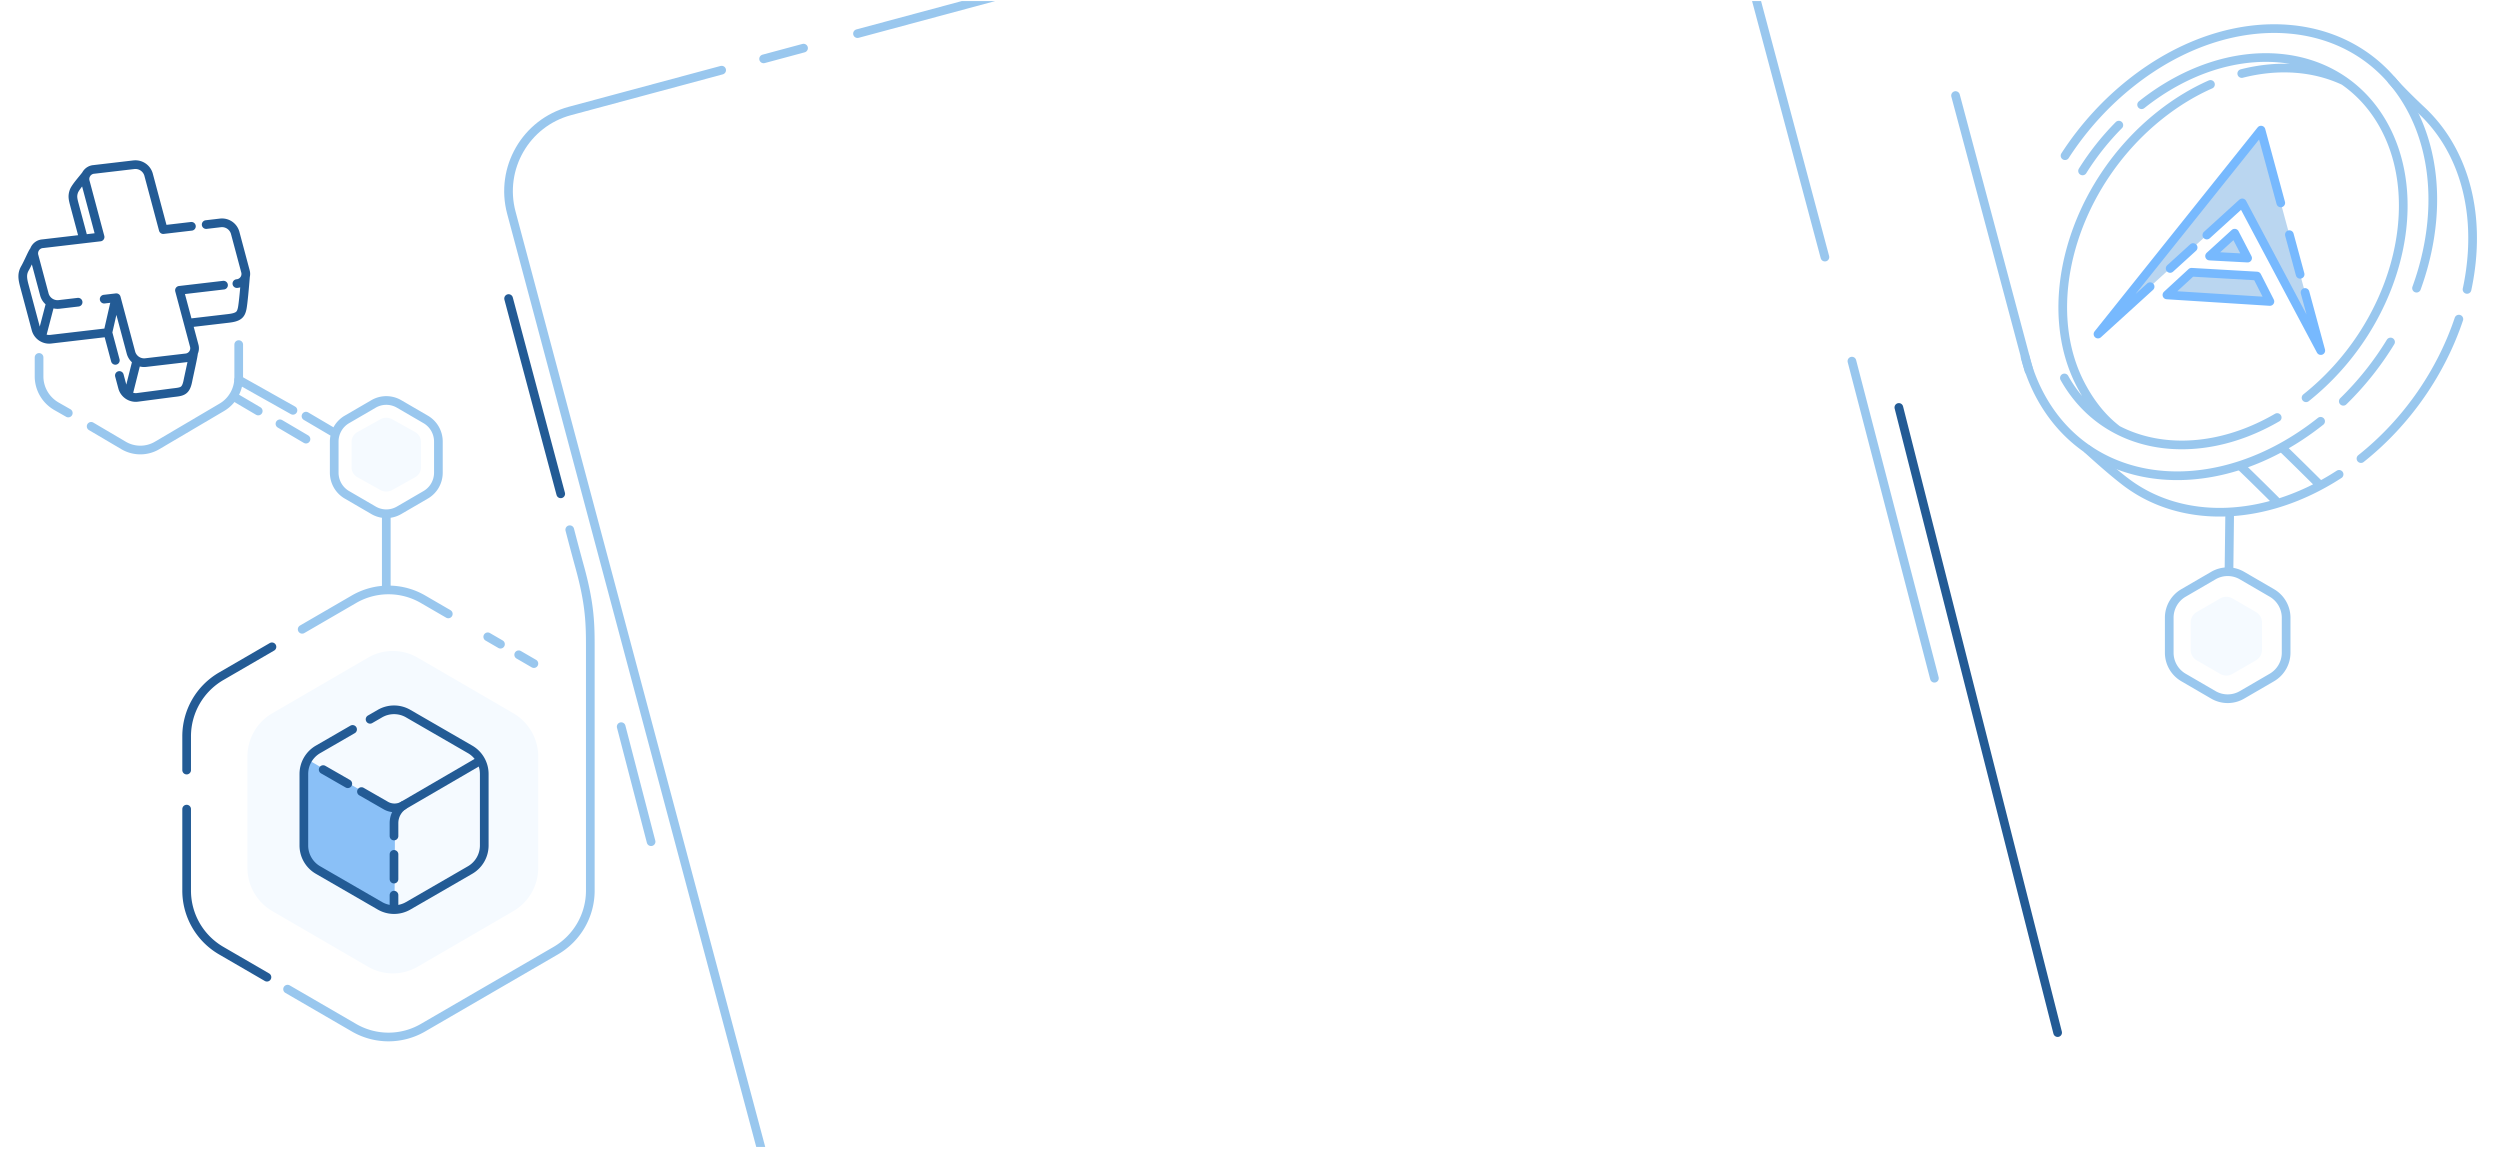 <svg width="576" height="265" fill="none" xmlns="http://www.w3.org/2000/svg"><g clip-path="url(#a)"><path d="M180.708 284.614 117.816 49.003c-2.725-10.206 3.309-20.696 13.476-23.431l34.978-9.408m31.296-8.418L324-26.26M175.935 13.565l9.204-2.476M403.556-4.085l16.904 63.323M450.556 22.014l16.904 63.323" stroke="#99C7EE" stroke-width="2" stroke-linecap="round"/><path d="M84.777 151.532a11.4 11.4 0 0 1 11.462 0l22.038 12.804a11.547 11.547 0 0 1 5.731 9.988v25.608c0 4.12-2.185 7.928-5.731 9.988l-22.038 12.804a11.4 11.4 0 0 1-11.462 0L62.74 209.92a11.547 11.547 0 0 1-5.731-9.988v-25.608c0-4.12 2.184-7.928 5.73-9.988l22.04-12.804Z" fill="#F5FAFF"/><path d="m69.621 144.989 11.932-6.925a15.841 15.841 0 0 1 15.91 0l5.823 3.38m9.091 5.276 2.932 1.702m-49.051 79.48 15.295 8.877a15.836 15.836 0 0 0 15.91 0l30.59-17.754a16.005 16.005 0 0 0 7.955-13.849v-55.508c0-5.746 0-10.246-2.5-19.246a626.489 626.489 0 0 1-2.235-8.377m-11.765 28.814 3.5 2.031m27 41.032-6.886-26.5" stroke="#99C7EE" stroke-width="2" stroke-linecap="round"/><path d="m117.18 68.783 12.011 44.997m344.886 124.133L437.494 93.872" stroke="#235B95" stroke-width="2" stroke-linecap="round"/><path d="M89 119.25v16M101.004 108.909c0 1.032-.27 2.046-.783 2.94a5.867 5.867 0 0 1-2.14 2.155l-6.14 3.572a5.835 5.835 0 0 1-5.875 0l-6.139-3.572a5.866 5.866 0 0 1-2.14-2.155 5.907 5.907 0 0 1-.783-2.94v-7.178c0-1.032.27-2.046.783-2.94a5.873 5.873 0 0 1 2.14-2.155l6.14-3.572a5.84 5.84 0 0 1 5.875 0l6.139 3.572a5.874 5.874 0 0 1 2.14 2.154 5.91 5.91 0 0 1 .783 2.941v7.178Z" stroke="#99C7EE" stroke-width="2" stroke-linecap="round" stroke-linejoin="round"/><path d="M87.632 96.604a2.825 2.825 0 0 1 2.736 0l5.264 2.93A2.624 2.624 0 0 1 97 101.82v5.86c0 .943-.522 1.815-1.368 2.286l-5.264 2.93a2.822 2.822 0 0 1-2.736 0l-5.264-2.93A2.623 2.623 0 0 1 81 107.68v-5.86c0-.943.522-1.815 1.368-2.286l5.264-2.93Z" fill="#F5FAFF"/><path d="M55 79.394v7.582c0 2.829-1.478 5.443-3.877 6.858l-14.912 8.79a7.614 7.614 0 0 1-7.755 0L21 98.229M9 82.353v4.363c0 2.852 1.543 5.488 4.048 6.914l2.683 1.528" stroke="#99C7EE" stroke-width="2" stroke-linecap="round"/><path d="M29.52 91.045a3.144 3.144 0 0 0 2.06.52l8.002-1.05c2.302-.28 3.185-.205 3.694-2.698.44-2.163 1.183-5.317 1.323-6.49M29.52 91.045a3.164 3.164 0 0 1-1.264-1.714l-.752-2.82m2.016 4.534 1.984-7.9m-6.643-6.533-13.229 1.55a3.143 3.143 0 0 1-2.06-.519m15.29-1.03 1.788-7.838m-1.789 7.837 1.713 6.416M9.57 77.642a3.163 3.163 0 0 1-1.264-1.714L5.591 65.754c-.468-1.754-.515-2.764.18-3.973.696-1.21 1.587-3.38 2.002-3.946m1.798 19.808 2.061-7.896m31.806 4.689 9.204-1.079c2.319-.27 2.844-.845 3.15-2.244.244-1.119.61-5.343.763-7.315M19.968 39.987a2.23 2.23 0 0 0-.302 1.9l3.395 12.718-3.809.446m.716-15.064a2.22 2.22 0 0 1 1.665-.954l9.26-1.085a3.143 3.143 0 0 1 2.06.52 3.163 3.163 0 0 1 1.264 1.714L37.612 52.9l6.49-.76M19.968 39.986c-.214.53-2.58 2.993-2.959 4.117-.379 1.125-.21 1.76.215 3.35l2.028 7.597M54.576 65.34a2.212 2.212 0 0 0 1.664-.954 2.232 2.232 0 0 0 .303-1.9l-2.377-8.903a3.165 3.165 0 0 0-1.264-1.714 3.144 3.144 0 0 0-2.06-.52l-3.342.392m-28.248 3.31-9.42 1.104a2.21 2.21 0 0 0-1.665.953 2.23 2.23 0 0 0-.303 1.9l2.377 8.904a3.163 3.163 0 0 0 1.264 1.714c.607.407 1.335.59 2.061.52l4.432-.52M24 68.923l2.795-.328 3.395 12.718a3.165 3.165 0 0 0 1.264 1.715 3.145 3.145 0 0 0 2.06.52l9.261-1.086a2.21 2.21 0 0 0 1.665-.954 2.232 2.232 0 0 0 .302-1.9L41.347 66.89 51.5 65.7" stroke="#235B95" stroke-width="2" stroke-linecap="round" stroke-linejoin="round"/><path d="M67.5 94.542 55 87.516M70.5 101.176l-6-3.532m-5-2.944-5-2.944M76.5 99.413l-6-3.533" stroke="#99C7EE" stroke-width="2" stroke-linecap="round"/><path d="M43.003 177.426v-7.759a16.008 16.008 0 0 1 7.955-13.85l11.698-6.789m-19.653 37.394v18.753a16.006 16.006 0 0 0 7.955 13.849l10.545 6.121" stroke="#235B95" stroke-width="2" stroke-linecap="round"/><path d="m71.234 175.199 16.224 9.403c5.246 1.752 3.452 1.899 3.512 5.34.06 3.441-.088 19.775-.088 19.775a6.902 6.902 0 0 1-3.228-.927l-13.05-7.563c-3.207-1.858-4.106-3.606-4.218-5.749-.111-2.143-.218-14.694-.074-17.037.145-2.344.922-3.242.922-3.242Z" fill="#8AC0F7"/><path d="m85.264 165.728 2.275-1.315a6.494 6.494 0 0 1 6.503 0l14.267 8.245a6.533 6.533 0 0 1 2.389 2.395 6.56 6.56 0 0 1 .875 3.273v16.46a6.55 6.55 0 0 1-3.264 5.669l-14.267 8.246a6.503 6.503 0 0 1-6.503 0l-14.267-8.246a6.524 6.524 0 0 1-2.39-2.394 6.561 6.561 0 0 1-.874-3.274v-16.459c0-1.15.302-2.279.875-3.274a6.534 6.534 0 0 1 2.39-2.395l7.962-4.602" stroke="#235B95" stroke-width="2" stroke-linecap="round"/><path d="M90.777 209.057v-2.81m0-3.704v-5.698m0-4.23v-2.968a4.919 4.919 0 0 1 2.449-4.251l17.315-10.081" stroke="#235B95" stroke-width="2" stroke-linecap="round"/><path d="M92.898 185.598a4.028 4.028 0 0 1-4.008 0l-5.61-3.219m-8.82-5.063 5.67 3.255" stroke="#235B95" stroke-width="2" stroke-linecap="round"/><path d="m426.681 83.204 19.01 73.059" stroke="#99C7EE" stroke-width="2" stroke-linecap="round"/><path d="M551.059 18.492s2.063 2.448 6.933 7.01a34.652 34.652 0 0 1 6.529 8.39c5.314 9.468 6.382 21.138 3.882 32.788m-87.407 36.865s5.273 4.86 8.933 7.611c12.82 9.63 31.876 9.231 48.996-1.867m27.597-35.765c-4.04 12.047-11.813 23.598-22.553 32.133m-27.58 1.888s2.994 2.866 7.862 7.726m1.556-12.084s3.647 3.522 8.515 8.381" stroke="#99C7EE" stroke-width="2" stroke-linecap="round" stroke-linejoin="round"/><path d="M531.316 91.644c20.287-16.123 28.252-44.307 17.789-62.95-10.462-18.645-35.391-20.69-55.678-4.567m-17.789 62.95c9.343 16.649 30.221 20.062 49.028 9.121m-36.488-67.364a61.093 61.093 0 0 0-8.356 10.546m60.265-20.727c-6.921-3.254-15.173-3.856-23.588-1.71M487.88 99.05c-3.341-2.528-5.982-5.875-8.014-9.546-10.463-18.644-2.499-46.828 17.788-62.95 3.761-2.99 7.682-5.354 11.64-7.104" stroke="#99C7EE" stroke-width="2" stroke-linecap="round" stroke-linejoin="round"/><path d="M516.614 46.742 483.373 76.97l37.568-46.994 13.77 50.797-18.097-34.032Zm-17.359 21.21 5.67-5.224 15.077.87 2.984 5.86-23.731-1.505Zm9.828-8.957 5.784-5.276 2.981 5.746-8.765-.47Z" fill="#BAD6F0"/><path d="m531.082 67.384 3.629 13.39-18.097-34.032-8.157 7.417m21.492 9.046-2.478-9.14m-1.982-7.312-4.548-16.776-37.568 46.994 12.014-10.926m9.912-9.014-5.302 4.822m-.742 6.1 5.67-5.226 15.077.87 2.984 5.861-23.731-1.505Zm9.828-8.958 5.784-5.276 2.981 5.746-8.765-.47Z" stroke="#77B9FE" stroke-width="2" stroke-linecap="round" stroke-linejoin="round"/><path d="M534.667 97.067c-23.416 18.608-52.188 16.249-64.264-5.27-1.676-2.985-2.942-6.182-3.817-9.524m73.31 10.185a70.405 70.405 0 0 0 10.887-13.662m5.986-12.402c5.285-14.535 5.17-29.974-1.57-41.984C543.123 2.89 514.351.53 490.935 19.14a68.977 68.977 0 0 0-7.819 7.274 70.518 70.518 0 0 0-7.329 9.457" stroke="#99C7EE" stroke-width="2" stroke-linecap="round" stroke-linejoin="round"/><path d="m513.563 131.117.146-12.123" stroke="#99C7EE" stroke-width="2" stroke-linecap="round"/><path d="M526.724 150.379a6.614 6.614 0 0 1-3.28 5.712l-6.889 4.006a6.564 6.564 0 0 1-6.593 0l-6.889-4.006a6.614 6.614 0 0 1-3.28-5.712v-8.049a6.615 6.615 0 0 1 3.28-5.713l6.889-4.006a6.563 6.563 0 0 1 6.593 0l6.889 4.006a6.615 6.615 0 0 1 3.28 5.713v8.049Z" stroke="#99C7EE" stroke-width="2" stroke-linecap="round" stroke-linejoin="round"/><path d="M511.541 137.876a2.81 2.81 0 0 1 2.813 0l5.408 3.129a2.82 2.82 0 0 1 1.406 2.441v6.259a2.82 2.82 0 0 1-1.406 2.441l-5.408 3.129a2.806 2.806 0 0 1-2.813 0l-5.408-3.129a2.82 2.82 0 0 1-1.406-2.441v-6.259a2.82 2.82 0 0 1 1.406-2.441l5.408-3.129Z" fill="#F5FAFF"/><g filter="url(#c)" clip-path="url(#b)"><g clip-path="url(#d)"><rect x="120.167" y="35.002" width="315.31" height="1045.15" rx="15.521" transform="rotate(-15 120.167 35.002)" fill="#fff"/><path d="M132.373 80.484 436.939-1.124l11.534 43.046-304.566 81.608-11.534-43.046Z" fill="#F7FAFB"/><g clip-path="url(#e)"><g clip-path="url(#f)" stroke="#8AC0F7" stroke-width="1.682" stroke-linecap="round" stroke-linejoin="round"><path d="m362.855 40.507-1.74-6.497M364.983 48.629l-.87-3.25M365.941 42.291c.37 1.38-.484 2.741-1.784 3.09-1.38.37-2.741-.485-3.089-1.784-.348-1.3.322-2.698 1.784-3.09 1.38-.37 2.719.403 3.089 1.784ZM354.219 41.14l2.59 9.664M356.016 37.97c-.37-1.381-1.79-2.132-3.09-1.784-1.299.348-2.132 1.79-1.783 3.09.37 1.38 1.79 2.131 3.089 1.783 1.299-.348 2.154-1.709 1.784-3.09Zm0 0c.021.08 0 0 0 0Z"/></g><path fill="#DBDEE5" d="m381.092 27.757.812-.218 4.353 16.244-.812.218z"/><path d="m401.323 31.038 14.213-3.809M406.546 22.027l3.809 14.213" stroke="#8AC0F7" stroke-width="1.682" stroke-linecap="round" stroke-linejoin="round"/></g><path d="m166.47 99.758-2.848-10.632 3.987-1.069c.816-.219 1.543-.25 2.178-.094a3.152 3.152 0 0 1 1.598.918c.429.453.734 1.017.915 1.692.183.681.201 1.326.056 1.932a3.186 3.186 0 0 1-.937 1.592c-.48.451-1.13.787-1.95 1.007l-2.642.708-.425-1.584 2.383-.638c.478-.128.847-.316 1.107-.564.26-.247.423-.536.491-.866.071-.33.056-.684-.045-1.062a2.21 2.21 0 0 0-.491-.936 1.567 1.567 0 0 0-.859-.488c-.348-.081-.763-.057-1.244.072l-1.765.473 2.418 9.023-1.927.516Zm12.731-3.245c-.778.209-1.499.218-2.162.029a3.611 3.611 0 0 1-1.714-1.082c-.477-.533-.825-1.21-1.046-2.035-.221-.823-.258-1.587-.113-2.29a3.607 3.607 0 0 1 .942-1.799c.48-.496 1.109-.848 1.887-1.056.779-.21 1.5-.219 2.163-.029.663.19 1.233.552 1.71 1.089.481.535.832 1.214 1.053 2.038.22.823.256 1.586.106 2.286a3.57 3.57 0 0 1-.939 1.793c-.479.496-1.108.848-1.887 1.056Zm-.393-1.508c.423-.113.745-.324.966-.632.221-.311.348-.683.38-1.114a3.987 3.987 0 0 0-.14-1.376 4.027 4.027 0 0 0-.568-1.267 2.171 2.171 0 0 0-.887-.78c-.347-.16-.732-.182-1.154-.07-.433.117-.761.33-.985.643a2.202 2.202 0 0 0-.384 1.121c-.033.432.016.892.147 1.38.13.484.317.905.561 1.263.247.356.545.614.891.773.35.155.741.175 1.173.059Zm5.768-.099-2.137-7.974 1.822-.488.356 1.329.083-.022c.022-.5.177-.921.463-1.265a2.129 2.129 0 0 1 1.118-.706c.104-.028.221-.053.352-.077.134-.029.246-.046.337-.052l.463 1.73a2.045 2.045 0 0 0-.398.028 3.6 3.6 0 0 0-.503.096 1.962 1.962 0 0 0-.864.47 1.69 1.69 0 0 0-.476.78c-.086.3-.084.62.007.96l1.256 4.688-1.879.503Zm8.07-10.709.389 1.454-4.584 1.228-.39-1.453 4.585-1.229Zm-3.965-.985 1.88-.504 2.005 7.487c.068.252.158.436.27.55a.64.64 0 0 0 .384.187c.141.014.29 0 .445-.041.118-.032.223-.07.315-.113.096-.044.168-.08.216-.108l.711 1.385a4.348 4.348 0 0 1-.401.23c-.172.09-.39.175-.655.253-.467.14-.91.183-1.329.128a2.05 2.05 0 0 1-1.096-.497c-.307-.273-.525-.66-.655-1.16l-2.09-7.797Zm9.575-.518.39 1.454-4.714 1.263-.39-1.454 4.714-1.263Zm-1.399 8.921-2.338-8.726c-.144-.537-.153-1.013-.027-1.429.13-.417.36-.764.69-1.041.33-.278.725-.478 1.185-.602a4.48 4.48 0 0 1 .888-.154c.266-.016.466-.02.598-.01l.016 1.553c-.086-.002-.193 0-.321.008a1.892 1.892 0 0 0-.416.067c-.349.094-.574.245-.674.454-.098.204-.104.462-.021.773l2.305 8.603-1.885.504Zm8.228-2.037c-.779.209-1.5.218-2.163.028a3.617 3.617 0 0 1-1.714-1.081c-.476-.533-.825-1.211-1.046-2.035-.221-.824-.258-1.587-.113-2.29a3.602 3.602 0 0 1 .943-1.8c.479-.495 1.108-.847 1.887-1.056.778-.209 1.499-.218 2.162-.028.663.19 1.233.552 1.711 1.088.48.535.831 1.215 1.052 2.038.221.824.256 1.586.106 2.287a3.576 3.576 0 0 1-.938 1.792c-.479.496-1.108.848-1.887 1.057Zm-.393-1.508c.422-.114.744-.324.966-.632a2.18 2.18 0 0 0 .38-1.115 4.013 4.013 0 0 0-.141-1.375c-.13-.488-.32-.91-.567-1.267a2.168 2.168 0 0 0-.888-.78c-.347-.16-.732-.183-1.154-.07-.432.116-.761.33-.985.643a2.202 2.202 0 0 0-.384 1.12c-.033.433.016.892.147 1.38.13.485.317.906.561 1.263.248.357.545.615.892.774.349.155.74.175 1.173.059Zm4.798-11.235 2.848 10.632-1.879.504-2.849-10.632 1.88-.504Zm4.781 10.115-2.137-7.975 1.88-.503 2.136 7.974-1.879.504Zm-1.495-9.36c-.298.08-.58.05-.848-.09a.988.988 0 0 1-.515-.635.976.976 0 0 1 .129-.808c.16-.258.39-.427.687-.507.301-.08.584-.049.849.096.268.14.439.351.515.635.076.28.033.55-.128.808a1.122 1.122 0 0 1-.689.502Zm8.827 7.562c-.779.209-1.5.218-2.163.028a3.616 3.616 0 0 1-1.714-1.082c-.477-.532-.825-1.21-1.046-2.034-.221-.824-.258-1.587-.113-2.29a3.601 3.601 0 0 1 .943-1.8c.479-.495 1.108-.847 1.887-1.056.778-.209 1.499-.218 2.162-.028.663.19 1.233.552 1.711 1.088.48.535.831 1.215 1.052 2.038.221.824.256 1.586.106 2.287a3.576 3.576 0 0 1-.938 1.792c-.48.496-1.108.848-1.887 1.057Zm-.393-1.508c.422-.114.744-.324.966-.632a2.18 2.18 0 0 0 .38-1.115 4.013 4.013 0 0 0-.141-1.375c-.13-.488-.32-.91-.567-1.267a2.168 2.168 0 0 0-.888-.78c-.347-.16-.732-.183-1.154-.07-.432.116-.761.33-.985.643a2.202 2.202 0 0 0-.384 1.12c-.033.432.016.892.147 1.38.13.485.317.906.561 1.263.248.357.545.615.892.774.349.155.74.175 1.173.059ZM310.843 226.118c-.581.156-1.125.195-1.63.117a2.68 2.68 0 0 1-1.289-.547 2.224 2.224 0 0 1-.746-1.12l1.518-.407c.073.22.2.396.379.526.179.129.392.209.64.24.248.032.51.011.788-.064.296-.079.544-.201.746-.364.201-.166.341-.36.42-.58a1.12 1.12 0 0 0 .018-.693 1.155 1.155 0 0 0-.371-.61 1.35 1.35 0 0 0-.694-.295 2.325 2.325 0 0 0-.94.079l-.73.196-.31-1.155.731-.196c.288-.077.526-.194.715-.352.191-.158.325-.344.4-.557.075-.216.079-.444.012-.683a1.135 1.135 0 0 0-.321-.567 1.098 1.098 0 0 0-.557-.288 1.523 1.523 0 0 0-.713.035 1.85 1.85 0 0 0-.666.326c-.191.149-.33.326-.416.531-.087.202-.104.42-.05.654l-1.441.386a2.164 2.164 0 0 1 .073-1.326c.163-.422.434-.789.812-1.101a3.525 3.525 0 0 1 1.37-.687c.552-.148 1.059-.173 1.521-.074.464.095.854.286 1.17.573.317.287.531.641.644 1.061.127.465.095.892-.098 1.281-.19.389-.496.691-.917.908l.018.065c.603-.075 1.106.021 1.509.288.405.263.676.654.812 1.171.124.463.103.913-.063 1.35-.163.433-.448.815-.852 1.146-.403.33-.9.574-1.492.733Zm5.593-2.832.067.458c.053.35.078.712.075 1.088 0 .378-.012.729-.038 1.053-.026.325-.048.58-.067.767l-.985.264-.027-.711a16.994 16.994 0 0 0-.061-1.005 9.835 9.835 0 0 0-.163-1.108l-.093-.46 1.292-.346Zm1.364-.798-.319-1.191 2.023-6.484.993-.266.455 1.696-.606.162-1.359 4.376.017.064 4.898-1.312.33 1.232-6.432 1.723Zm4.356.477-.508-1.897-.127-.538-1.565-5.838 1.414-.379 2.215 8.269-1.429.383Zm6.876-1.673c-.665.178-1.28.163-1.847-.046-.565-.212-1.06-.603-1.487-1.173-.425-.573-.758-1.31-1-2.212-.238-.902-.316-1.704-.233-2.404.086-.704.321-1.286.705-1.747.387-.461.912-.781 1.574-.958.662-.178 1.276-.163 1.842.043.566.206 1.061.593 1.484 1.16.426.567.759 1.3 1 2.199.242.904.322 1.711.238 2.42-.083.706-.317 1.291-.703 1.755-.384.464-.908.785-1.573.963Zm-.338-1.264c.516-.139.856-.502 1.019-1.091.164-.592.113-1.385-.153-2.378-.176-.657-.392-1.191-.65-1.601-.257-.41-.541-.694-.851-.853a1.322 1.322 0 0 0-.981-.106c-.514.138-.852.503-1.014 1.094-.162.589-.113 1.377.149 2.363.174.66.388 1.197.643 1.61.258.413.543.7.854.862.311.159.639.192.984.1Zm4.904-.128 1.652-7.904-.015-.057-4.082 1.094-.336-1.251 5.633-1.51.343 1.28-1.64 7.931-1.555.417Zm5.89-1.483a.9.9 0 0 1-.699-.09.863.863 0 0 1-.427-.561.858.858 0 0 1 .091-.691.899.899 0 0 1 .561-.427.885.885 0 0 1 .687.093.878.878 0 0 1 .428 1.032.966.966 0 0 1-.236.41.878.878 0 0 1-.405.234Zm2.86-9.846c.396-.104.8-.137 1.211-.1.413.034.811.164 1.195.39.383.223.732.567 1.047 1.031.314.463.573 1.072.775 1.826.193.71.288 1.365.284 1.966-.001.598-.092 1.127-.271 1.588a2.98 2.98 0 0 1-.786 1.154 3.046 3.046 0 0 1-1.263.663c-.523.14-1.013.162-1.472.065a2.704 2.704 0 0 1-1.198-.579 2.764 2.764 0 0 1-.783-1.097l1.474-.395c.163.308.387.528.67.66.286.128.606.145.961.05.574-.154.948-.521 1.125-1.102.176-.581.145-1.314-.092-2.2l-.057.015a2.182 2.182 0 0 1-.348.751 2.425 2.425 0 0 1-.61.584 2.628 2.628 0 0 1-.803.362c-.484.13-.952.131-1.401.003a2.62 2.62 0 0 1-1.172-.707c-.332-.344-.568-.775-.71-1.294a2.933 2.933 0 0 1-.017-1.549c.135-.498.392-.931.773-1.298.38-.37.869-.633 1.468-.787Zm.329 1.21a1.53 1.53 0 0 0-.73.425 1.576 1.576 0 0 0-.396.72c-.068.275-.062.561.018.857.081.293.218.541.412.746.196.205.426.346.689.426.267.079.546.079.84 0 .218-.058.41-.155.576-.289.166-.134.299-.293.4-.479.102-.189.166-.389.193-.601a1.53 1.53 0 0 0-.045-.637 1.632 1.632 0 0 0-.412-.73 1.609 1.609 0 0 0-.7-.431 1.488 1.488 0 0 0-.845-.007Zm9.325 5.309a3.453 3.453 0 0 1-1.527.084 2.679 2.679 0 0 1-1.239-.568 2.3 2.3 0 0 1-.722-1.114l1.453-.389c.118.332.339.57.663.714a1.55 1.55 0 0 0 1.047.061c.293-.078.536-.216.729-.412.193-.195.323-.431.391-.706a1.692 1.692 0 0 0-.026-.871 1.708 1.708 0 0 0-.421-.779 1.524 1.524 0 0 0-.705-.421 1.596 1.596 0 0 0-.864.006c-.249.064-.48.175-.694.333a1.549 1.549 0 0 0-.47.524l-1.412.141-.711-4.38 4.797-1.285.336 1.251-3.558.953.35 2.257.048-.013c.105-.222.282-.429.53-.623a2.38 2.38 0 0 1 .872-.428 2.604 2.604 0 0 1 2.624.716c.336.352.576.793.718 1.323.146.546.15 1.067.012 1.563a2.777 2.777 0 0 1-.776 1.286c-.38.361-.861.62-1.445.777Zm7.288-1.953c-.582.155-1.125.194-1.631.116a2.673 2.673 0 0 1-1.289-.546 2.234 2.234 0 0 1-.746-1.12l1.519-.407c.073.22.199.395.379.526.178.128.391.208.639.24s.511.01.788-.064a1.99 1.99 0 0 0 .747-.364c.2-.167.34-.36.42-.58.079-.221.085-.452.017-.693a1.156 1.156 0 0 0-.371-.611 1.342 1.342 0 0 0-.693-.294 2.324 2.324 0 0 0-.94.079l-.731.195-.309-1.154.731-.196a1.85 1.85 0 0 0 .715-.352c.191-.158.324-.344.4-.557.075-.217.079-.444.012-.683a1.135 1.135 0 0 0-.321-.567 1.101 1.101 0 0 0-.558-.288 1.523 1.523 0 0 0-.713.035 1.834 1.834 0 0 0-.666.326c-.19.149-.329.326-.416.531-.087.202-.103.42-.049.654l-1.442.386a2.172 2.172 0 0 1 .073-1.326c.164-.422.435-.789.813-1.101a3.518 3.518 0 0 1 1.37-.687c.551-.148 1.058-.173 1.52-.075a2.42 2.42 0 0 1 1.171.574c.317.287.531.641.644 1.061.127.465.094.892-.099 1.281-.19.389-.495.691-.916.908l.017.065c.603-.076 1.106.02 1.51.287.405.264.676.655.811 1.172.124.463.104.913-.062 1.35-.164.433-.448.815-.853 1.146-.402.33-.899.574-1.491.733Zm4.408-1.303-.29-1.082 2.117-3.583c.2-.351.363-.659.488-.923.126-.265.207-.51.244-.737a1.592 1.592 0 0 0-.035-.682 1.26 1.26 0 0 0-.358-.623 1.22 1.22 0 0 0-.605-.305 1.625 1.625 0 0 0-.748.036 1.502 1.502 0 0 0-.669.361 1.205 1.205 0 0 0-.35.6c-.055.234-.045.492.03.775l-1.425.382c-.141-.525-.143-1.013-.007-1.465a2.51 2.51 0 0 1 .748-1.166c.365-.325.821-.562 1.368-.708.554-.149 1.069-.176 1.545-.081.475.095.877.292 1.205.59.331.298.558.679.683 1.142.082.309.105.629.066.96-.038.33-.158.717-.359 1.161-.199.443-.497.994-.894 1.655l-1.037 1.831.015.057 3.602-.965.335 1.251-5.669 1.519Zm10.06-2.574c-.581.156-1.125.195-1.63.117a2.68 2.68 0 0 1-1.289-.547 2.224 2.224 0 0 1-.746-1.12l1.518-.407c.073.22.2.396.379.526.179.129.392.208.64.24s.51.01.788-.064c.296-.079.545-.201.746-.364a1.34 1.34 0 0 0 .42-.58c.08-.221.086-.452.018-.693a1.15 1.15 0 0 0-.371-.61 1.346 1.346 0 0 0-.694-.295 2.32 2.32 0 0 0-.939.079l-.731.196-.31-1.155.731-.196c.288-.077.526-.194.715-.352.191-.158.325-.344.4-.557.075-.216.079-.444.012-.683a1.135 1.135 0 0 0-.321-.567 1.094 1.094 0 0 0-.557-.288 1.523 1.523 0 0 0-.713.035 1.85 1.85 0 0 0-.666.326c-.191.149-.33.326-.416.531-.087.202-.104.42-.05.654l-1.441.386a2.164 2.164 0 0 1 .073-1.326c.164-.422.435-.789.813-1.101a3.514 3.514 0 0 1 1.369-.687c.552-.148 1.059-.173 1.521-.074.464.094.854.286 1.171.573.316.287.53.641.643 1.061.127.465.095.892-.098 1.281-.19.389-.496.691-.917.908l.018.065c.603-.075 1.106.021 1.509.288.406.263.676.654.812 1.171.124.463.103.913-.063 1.35-.163.433-.448.815-.852 1.146-.402.33-.9.574-1.492.733Zm7.507-1.964c-.665.178-1.28.163-1.847-.046-.565-.212-1.06-.603-1.487-1.173-.425-.572-.758-1.31-.999-2.212-.239-.902-.317-1.703-.234-2.404.086-.704.321-1.286.705-1.747.387-.461.912-.781 1.574-.958.662-.177 1.276-.163 1.842.043.566.206 1.061.593 1.484 1.16.426.567.759 1.3 1 2.199.243.905.322 1.711.238 2.421-.082.705-.317 1.29-.703 1.755-.384.463-.908.784-1.573.962Zm-.338-1.264c.517-.138.856-.502 1.019-1.091.164-.592.113-1.385-.153-2.378-.176-.657-.392-1.19-.649-1.601-.257-.41-.541-.694-.852-.853a1.317 1.317 0 0 0-.981-.105c-.514.137-.852.502-1.013 1.094-.163.588-.114 1.376.148 2.362.174.66.388 1.197.643 1.61.258.413.543.7.854.862.311.159.639.192.984.1Zm4.263-1.601-.319-1.191 2.023-6.484.993-.266.455 1.695-.606.163-1.359 4.376.017.064 4.898-1.312.33 1.231-6.432 1.724Zm4.356.477-.508-1.897-.127-.538-1.565-5.838 1.414-.379 2.215 8.269-1.429.383Zm7.741-2.074-1.599.429.695-9.05 1.849-.495 5.131 7.488-1.599.428-3.97-5.981-.064.017-.443 7.164Zm-.817-3.256 4.361-1.169.322 1.204-4.36 1.168-.323-1.203Zm7.983 1.336-2.216-8.269 3.101-.831c.635-.17 1.198-.203 1.688-.098a2.35 2.35 0 0 1 1.23.666c.329.336.564.768.706 1.295.142.531.152 1.021.031 1.472-.12.448-.369.836-.748 1.166-.38.327-.888.575-1.523.745l-2.209.592-.333-1.244 2.007-.537c.371-.1.662-.232.871-.398a1.13 1.13 0 0 0 .403-.597c.062-.233.053-.496-.025-.79a1.578 1.578 0 0 0-.375-.704 1.142 1.142 0 0 0-.657-.335c-.266-.047-.587-.02-.961.08l-1.373.368 1.881 7.018-1.498.401Zm3.268-4.892 3.051 3.199-1.672.448-3.015-3.208 1.636-.439Zm4.127 2.911-2.216-8.27 1.498-.401 1.018 3.799.101-.027 2.208-4.664 1.829-.49-2.203 4.568 4.447 3.694-1.8.483-3.417-2.885-.627 1.328.66 2.463-1.498.402Z" fill="#212225"/><path d="M362.875 232.18a2.943 2.943 0 0 1-1.309.072 2.289 2.289 0 0 1-1.062-.487 1.977 1.977 0 0 1-.619-.954l1.246-.334c.101.285.291.489.568.612.278.121.577.139.897.053.252-.068.46-.185.625-.353.166-.168.277-.37.335-.606a1.454 1.454 0 0 0-.022-.747 1.458 1.458 0 0 0-.36-.667 1.314 1.314 0 0 0-.605-.361 1.372 1.372 0 0 0-.741.005c-.213.055-.411.15-.595.286a1.323 1.323 0 0 0-.402.449l-1.211.12-.609-3.754 4.112-1.101.287 1.072-3.049.817.3 1.934.041-.011c.09-.19.242-.367.454-.533.213-.168.462-.291.748-.367a2.234 2.234 0 0 1 2.249.614c.288.301.494.679.615 1.133.126.469.129.915.011 1.34a2.38 2.38 0 0 1-.666 1.102c-.325.31-.738.532-1.238.666Zm4.664-2.392.057.392c.046.3.067.61.064.933.001.324-.01.624-.032.902s-.041.497-.058.658l-.844.226-.023-.61a14.166 14.166 0 0 0-.052-.861 8.404 8.404 0 0 0-.14-.95l-.079-.394 1.107-.296Zm2.08-7.22c.34-.089.686-.117 1.038-.085.354.029.696.14 1.024.334.329.191.628.486.898.883.269.398.491.92.664 1.566a6.33 6.33 0 0 1 .244 1.685c-.002.512-.079.966-.233 1.361a2.55 2.55 0 0 1-.673.989 2.59 2.59 0 0 1-1.083.568c-.448.12-.868.139-1.261.056a2.308 2.308 0 0 1-1.027-.496 2.377 2.377 0 0 1-.672-.94l1.264-.339c.14.264.331.453.574.566.245.11.519.124.824.042.491-.131.813-.446.964-.944.151-.498.124-1.127-.079-1.886l-.048.013a1.895 1.895 0 0 1-.299.644 2.06 2.06 0 0 1-.523.5 2.254 2.254 0 0 1-.688.311 2.217 2.217 0 0 1-1.201.002 2.255 2.255 0 0 1-1.005-.606 2.517 2.517 0 0 1-.608-1.109 2.518 2.518 0 0 1-.015-1.328c.116-.427.337-.797.663-1.112.325-.317.745-.542 1.258-.675Zm.282 1.037a1.322 1.322 0 0 0-.626.365 1.353 1.353 0 0 0-.339.617c-.058.236-.053.481.015.734.07.251.187.465.353.64.168.175.365.297.591.365.229.067.468.067.72 0a1.336 1.336 0 0 0 .836-.658 1.453 1.453 0 0 0 .128-1.062 1.404 1.404 0 0 0-.353-.625 1.389 1.389 0 0 0-.6-.37 1.275 1.275 0 0 0-.725-.006Zm8.158 4.547c-.569.153-1.097.139-1.583-.04-.484-.181-.909-.516-1.274-1.005-.364-.491-.65-1.123-.857-1.895-.205-.774-.272-1.461-.2-2.061.073-.604.275-1.103.604-1.498.332-.395.782-.669 1.349-.821.568-.152 1.094-.14 1.579.037.485.177.909.508 1.272.994.365.486.651 1.114.857 1.885.208.775.276 1.467.204 2.075-.071.605-.271 1.106-.602 1.504-.329.397-.779.672-1.349.825Zm-.29-1.083c.443-.119.734-.431.874-.935.141-.508.097-1.188-.131-2.039-.151-.563-.337-1.02-.557-1.372-.22-.351-.464-.595-.73-.731a1.13 1.13 0 0 0-.84-.091c-.441.118-.731.431-.869.938-.14.505-.097 1.18.127 2.025.149.566.333 1.026.551 1.38.221.354.465.6.732.739.267.136.548.165.843.086Zm5.119-7.952 1.899 7.088-1.284.344-1.565-5.839-.041.011-1.374 1.503-.315-1.176 1.458-1.604 1.222-.327Zm4.114 6.576a.772.772 0 0 1-.599-.077.747.747 0 0 1-.366-.481.731.731 0 0 1 .079-.592c.11-.188.27-.31.48-.366a.755.755 0 0 1 .589.079.754.754 0 0 1 .367.885.818.818 0 0 1-.203.351.748.748 0 0 1-.347.201Zm2.452-8.44c.34-.088.686-.117 1.038-.085.354.029.695.14 1.024.334.329.191.628.486.897.883.27.398.492.92.665 1.566.165.608.246 1.17.244 1.685-.002.513-.079.966-.233 1.361a2.533 2.533 0 0 1-.674.989 2.606 2.606 0 0 1-1.082.569c-.448.12-.868.138-1.262.056a2.326 2.326 0 0 1-1.027-.497 2.377 2.377 0 0 1-.671-.94l1.264-.339c.14.264.331.453.574.566.245.11.519.124.824.043.491-.132.813-.447.963-.945.151-.498.125-1.126-.078-1.885l-.049.013a1.87 1.87 0 0 1-.298.643 2.044 2.044 0 0 1-.523.5 2.254 2.254 0 0 1-.688.311 2.227 2.227 0 0 1-1.201.003 2.248 2.248 0 0 1-1.005-.607 2.523 2.523 0 0 1-.609-1.109 2.528 2.528 0 0 1-.014-1.328c.116-.426.336-.797.663-1.112.325-.317.745-.542 1.258-.675Zm.282 1.038a1.312 1.312 0 0 0-.626.364 1.353 1.353 0 0 0-.339.617c-.058.236-.053.481.015.735.07.251.187.464.353.639a1.295 1.295 0 0 0 1.311.365 1.321 1.321 0 0 0 .836-.658c.088-.162.143-.334.166-.516a1.298 1.298 0 0 0-.039-.546 1.393 1.393 0 0 0-.352-.625 1.389 1.389 0 0 0-.6-.369 1.275 1.275 0 0 0-.725-.006Zm7.992 4.55a2.952 2.952 0 0 1-1.308.072 2.28 2.28 0 0 1-1.062-.487 1.974 1.974 0 0 1-.619-.954l1.246-.334c.101.285.29.488.568.612.277.121.576.138.897.053a1.287 1.287 0 0 0 .96-.959 1.454 1.454 0 0 0-.022-.747 1.46 1.46 0 0 0-.361-.667 1.309 1.309 0 0 0-.605-.361 1.359 1.359 0 0 0-.74.005c-.213.055-.411.15-.595.286a1.318 1.318 0 0 0-.403.449l-1.21.12-.609-3.754 4.112-1.102.287 1.073-3.049.817.299 1.934.042-.011c.09-.19.241-.367.454-.533.212-.168.461-.291.748-.367a2.264 2.264 0 0 1 1.23-.004c.391.111.73.317 1.019.618.288.301.493.679.615 1.133.126.468.129.915.011 1.34a2.38 2.38 0 0 1-.666 1.102c-.325.31-.738.532-1.239.666Zm8.733-10.041 1.284-.344 1.241 4.631c.136.507.136.986-.001 1.436a2.512 2.512 0 0 1-.762 1.172c-.374.33-.849.572-1.426.727-.579.155-1.113.183-1.602.084a2.512 2.512 0 0 1-1.246-.634c-.341-.322-.579-.736-.715-1.244l-1.241-4.631 1.284-.344 1.212 4.524c.079.295.214.541.406.737.193.195.426.327.699.395a1.8 1.8 0 0 0 .896-.033c.326-.087.59-.227.793-.42.205-.196.341-.426.408-.691a1.649 1.649 0 0 0-.018-.841l-1.212-4.524Zm7.054.198a.977.977 0 0 0-.597-.596c-.283-.105-.615-.106-.996-.004a1.824 1.824 0 0 0-.656.305c-.17.132-.287.281-.351.447a.826.826 0 0 0 .174.873c.098.09.217.157.355.202.137.042.284.07.441.082.157.012.312.016.467.012l.709-.012c.284-.009.564.006.839.046.278.039.536.114.776.222.242.109.451.262.627.459.177.198.306.45.388.757.112.415.104.809-.024 1.182-.128.371-.369.699-.723.984-.352.282-.812.5-1.38.652-.551.148-1.053.19-1.505.129a2.222 2.222 0 0 1-1.148-.494c-.314-.267-.543-.633-.688-1.099l1.263-.339c.085.242.216.427.394.555.177.128.384.204.621.227a2.13 2.13 0 0 0 .759-.074c.279-.074.513-.181.7-.321.19-.142.324-.304.404-.486a.885.885 0 0 0 .041-.582.707.707 0 0 0-.285-.414 1.24 1.24 0 0 0-.528-.185 4.439 4.439 0 0 0-.724-.043l-.862.008c-.624.007-1.147-.097-1.567-.311-.42-.216-.697-.578-.833-1.086a1.891 1.891 0 0 1 .045-1.188c.144-.375.39-.702.735-.98a3.36 3.36 0 0 1 1.262-.62c.503-.135.968-.165 1.393-.091.427.071.79.232 1.09.483.299.249.506.572.62.969l-1.236.331Zm6.256 3.833-2.402.643-1.899-7.088 2.451-.656c.703-.189 1.346-.209 1.927-.061a2.943 2.943 0 0 1 1.495.902c.414.455.72 1.051.917 1.787.198.738.231 1.409.098 2.014a2.947 2.947 0 0 1-.853 1.538c-.436.421-1.014.728-1.734.921Zm-1.415-.812 1.055-.283c.494-.132.882-.332 1.164-.601.281-.27.456-.608.526-1.012.069-.407.031-.882-.115-1.424-.145-.542-.348-.97-.61-1.283a1.768 1.768 0 0 0-.954-.609c-.371-.093-.797-.076-1.276.053l-1.094.293 1.304 4.866Z" fill="#A5ADB9"/><rect x="203.477" y="241.639" width="36.996" height="36.996" rx="10.09" transform="rotate(-15 203.477 241.639)" fill="#E6EFF9"/><path fill-rule="evenodd" clip-rule="evenodd" d="m225.466 252.1-7.032 12.883 5.555-18.395 13.937 13.172-12.46-7.66Zm-2.231 8.616.988-2.271 5.39-1.444 1.99 1.473-8.368 2.242Zm1.101-3.3 1.612-3.392 3.061 2.14-4.673 1.252Z" fill="#235B95"/><rect x="464.6" y="209.103" width="26.907" height="35.315" rx="7.567" transform="rotate(165 464.6 209.103)" fill="#fff"/><g clip-path="url(#g)"><path d="m444.238 197.943 2.259-3.914a.257.257 0 0 1 .325-.087l3.913 2.26" stroke="#637282" stroke-width="1.682" stroke-linecap="round" stroke-linejoin="round"/></g><rect x="464.6" y="209.103" width="26.907" height="35.315" rx="7.567" transform="rotate(165 464.6 209.103)" stroke="#E6EFF9" stroke-width="1.682" stroke-linejoin="round"/><rect x="217.307" y="290.832" width="260.204" height="123.149" rx="9.443" transform="rotate(-15 217.307 290.832)" fill="#F7FAFB" stroke="#DBDEE5" stroke-width="1.293" stroke-dasharray="2.59 2.59"/><path fill="#F7FAFB" d="m143.928 123.529 304.566-81.608 28.291 105.583-304.566 81.608z"/><path d="m174.281 131.848 1.692-.453 3.003 3.116.081-.022 1.043-4.2 1.692-.453-1.619 5.99.826 3.085-1.494.401-.826-3.085-4.398-4.379Zm12.306 5.696c-.606.162-1.167.17-1.682.022a2.812 2.812 0 0 1-1.334-.841c-.37-.415-.641-.942-.813-1.583-.172-.64-.201-1.234-.088-1.781.116-.547.36-1.014.733-1.399.373-.386.862-.66 1.468-.822.605-.162 1.166-.17 1.682-.022.515.147.959.43 1.33.846.374.417.647.945.819 1.586.171.64.199 1.233.082 1.778a2.779 2.779 0 0 1-.73 1.394c-.372.386-.862.66-1.467.822Zm-.306-1.173c.328-.088.579-.252.751-.491.172-.243.27-.532.296-.867a3.122 3.122 0 0 0-.109-1.07 3.122 3.122 0 0 0-.442-.985 1.678 1.678 0 0 0-.69-.607c-.27-.124-.569-.142-.898-.054-.336.09-.592.256-.766.499a1.722 1.722 0 0 0-.299.872c-.025.336.013.694.115 1.073.101.377.246.705.436.983.193.277.424.477.694.601.271.121.575.136.912.046Zm7.74-3.744-.963-3.594 1.461-.392 1.662 6.202-1.417.38-.295-1.102-.065.017c-.047.385-.201.73-.462 1.037-.259.306-.621.521-1.086.646-.407.109-.79.115-1.151.018-.359-.1-.672-.3-.94-.6-.269-.303-.469-.703-.602-1.198l-1.058-3.949 1.461-.392.998 3.723c.105.393.297.677.574.85.277.174.591.214.941.121.215-.058.41-.167.584-.326.173-.159.297-.359.371-.601.075-.245.071-.526-.013-.84Zm3.663 1.814-1.661-6.203 1.417-.379.277 1.033.064-.017c.018-.388.137-.716.36-.983.225-.271.515-.454.87-.549.081-.022.172-.042.274-.061a1.94 1.94 0 0 1 .262-.04l.36 1.345a1.571 1.571 0 0 0-.31.022 2.911 2.911 0 0 0-.391.075 1.517 1.517 0 0 0-.672.366c-.18.169-.303.371-.37.606-.067.234-.066.483.005.747l.977 3.646-1.462.392Zm7.394-1.981-2.216-8.27 3.165-.848c.598-.16 1.12-.199 1.566-.117.448.079.814.254 1.097.524.286.27.483.609.593 1.019.09.336.103.641.038.916a1.7 1.7 0 0 1-.366.717 2.285 2.285 0 0 1-.646.514l.022.081c.298-.062.603-.048.916.045.315.088.599.257.85.507.252.25.434.585.547 1.005.114.428.114.841-.002 1.238-.116.395-.357.747-.721 1.055-.365.308-.863.547-1.496.717l-3.347.897Zm1.162-1.654 1.611-.431c.544-.146.908-.355 1.092-.626.186-.275.235-.577.147-.905a1.279 1.279 0 0 0-1.001-.943 1.775 1.775 0 0 0-.846.04l-1.652.443.649 2.422Zm-.938-3.5 1.482-.397c.259-.07.479-.179.661-.329.181-.152.308-.332.379-.539.074-.21.078-.436.013-.678a1.065 1.065 0 0 0-.551-.701c-.279-.147-.639-.162-1.081-.043l-1.514.405.611 2.282Zm9.002 2.815a2.66 2.66 0 0 1-1.118.075 1.801 1.801 0 0 1-.912-.431c-.254-.229-.436-.546-.545-.953-.094-.35-.107-.657-.039-.92s.195-.494.382-.691c.187-.197.411-.368.672-.513.263-.149.541-.279.834-.392.353-.135.639-.248.857-.338.217-.093.369-.186.454-.278.087-.095.111-.213.074-.353l-.007-.024c-.081-.304-.234-.515-.46-.634-.225-.119-.507-.132-.846-.042-.358.096-.621.25-.789.463a1.201 1.201 0 0 0-.272.666l-1.417.171c.007-.405.1-.768.28-1.087.179-.322.431-.595.755-.817a3.608 3.608 0 0 1 1.135-.512c.299-.08.606-.125.921-.134a2.6 2.6 0 0 1 .904.13c.288.093.543.257.764.492.224.234.392.557.502.969l1.112 4.151-1.405.376-.228-.852-.049.013a1.833 1.833 0 0 1-.751 1.106 2.49 2.49 0 0 1-.808.359Zm.092-1.175c.293-.079.532-.205.717-.378a1.34 1.34 0 0 0 .371-.602 1.24 1.24 0 0 0 .008-.681l-.196-.731a.711.711 0 0 1-.206.167 3.415 3.415 0 0 1-.341.183c-.128.06-.256.117-.382.171l-.331.141c-.21.088-.392.189-.546.302a1.003 1.003 0 0 0-.332.392.71.71 0 0 0-.026.5c.072.269.225.446.458.531.233.085.502.086.806.005Zm3.865-8.882 2.216 8.269-1.462.392-2.216-8.269 1.462-.392Zm5.537 7.514c-.393.105-.766.13-1.118.074a1.79 1.79 0 0 1-.912-.431c-.254-.229-.436-.546-.545-.953-.094-.35-.107-.656-.039-.92.068-.263.195-.494.382-.691.187-.197.41-.368.672-.513.263-.148.541-.279.834-.392.353-.135.639-.248.857-.338.217-.093.369-.185.454-.277.086-.096.111-.214.074-.354l-.007-.024c-.081-.304-.235-.515-.46-.634-.225-.119-.507-.132-.846-.041-.358.095-.621.25-.789.462a1.204 1.204 0 0 0-.272.666l-1.417.172c.007-.406.1-.769.28-1.088.179-.322.431-.594.755-.817a3.597 3.597 0 0 1 1.135-.512c.299-.08.606-.125.921-.134a2.6 2.6 0 0 1 .904.13c.288.093.542.257.764.492.224.234.392.557.502.969l1.112 4.151-1.405.376-.228-.852-.049.013a1.828 1.828 0 0 1-.245.586c-.119.19-.288.364-.506.52a2.513 2.513 0 0 1-.808.36Zm.092-1.176c.293-.079.532-.205.717-.378.183-.176.307-.377.371-.602.066-.225.069-.453.007-.681l-.195-.731a.728.728 0 0 1-.206.168 3.64 3.64 0 0 1-.341.182c-.128.06-.256.117-.383.171-.126.055-.236.101-.33.141-.21.088-.392.189-.546.302a1.002 1.002 0 0 0-.332.392.71.71 0 0 0-.026.5c.072.27.224.446.458.531.233.085.502.086.806.005Zm5.107-4.247.974 3.634-1.462.392-1.662-6.202 1.397-.374.283 1.054.072-.02a1.84 1.84 0 0 1 .461-1.011c.26-.288.622-.495 1.085-.619.428-.115.825-.123 1.192-.025.369.097.688.296.956.596.27.3.471.698.601 1.194l1.058 3.949-1.462.391-.997-3.723c-.111-.414-.306-.71-.584-.886-.275-.177-.602-.215-.978-.114a1.404 1.404 0 0 0-.637.352 1.22 1.22 0 0 0-.336.605 1.68 1.68 0 0 0 .039.807Zm9.179 1.566c-.619.166-1.188.172-1.705.019a2.815 2.815 0 0 1-1.323-.853c-.366-.418-.633-.941-.801-1.568-.169-.63-.197-1.218-.083-1.765a2.805 2.805 0 0 1 .722-1.405c.372-.391.86-.668 1.466-.83.503-.135.973-.161 1.411-.08.439.079.82.255 1.141.53.321.272.558.627.71 1.065l-1.397.374a1.388 1.388 0 0 0-.604-.639c-.264-.145-.573-.171-.925-.076-.299.08-.54.231-.723.453a1.612 1.612 0 0 0-.345.828c-.043.332-.009.707.102 1.124.114.422.273.769.478 1.04.205.269.441.455.708.559.27.101.556.111.861.029.215-.057.397-.149.545-.275a1.2 1.2 0 0 0 .335-.476c.074-.187.103-.398.086-.633l1.397-.374c.083.448.058.872-.075 1.271a2.386 2.386 0 0 1-.7 1.036c-.335.291-.762.507-1.281.646Zm6.603-1.769c-.622.166-1.194.181-1.715.044a2.719 2.719 0 0 1-1.335-.829c-.37-.414-.642-.945-.816-1.594-.171-.638-.2-1.231-.087-1.777.115-.55.356-1.019.723-1.406.366-.389.845-.663 1.437-.822a3.248 3.248 0 0 1 1.132-.104c.374.029.726.137 1.056.323.332.185.627.455.883.81.256.353.457.801.603 1.345l.12.448-5.084 1.362-.264-.985 3.683-.987a1.628 1.628 0 0 0-.382-.698 1.371 1.371 0 0 0-.636-.388 1.449 1.449 0 0 0-.786.007c-.299.08-.542.223-.729.429a1.55 1.55 0 0 0-.377.707c-.062.265-.057.536.014.814l.231.86c.097.361.245.653.447.876.2.221.437.368.711.441.273.072.568.065.886-.021a1.84 1.84 0 0 0 .553-.243c.156-.108.281-.238.376-.391.095-.152.151-.324.169-.517l1.406-.212c.01.384-.07.743-.24 1.077-.168.331-.419.62-.754.868a3.665 3.665 0 0 1-1.225.563Z" fill="#A5ADB9"/><path d="M186.478 161.416c-.665.178-1.286.223-1.864.133-.574-.09-1.065-.298-1.473-.624a2.551 2.551 0 0 1-.852-1.28l1.735-.465c.084.251.228.452.433.601.204.147.448.238.731.274.284.037.584.012.901-.073a2.26 2.26 0 0 0 .853-.416c.229-.19.389-.411.48-.663.091-.252.097-.516.02-.792a1.322 1.322 0 0 0-.424-.697 1.536 1.536 0 0 0-.793-.337c-.316-.047-.674-.017-1.074.09l-.835.224-.354-1.32.836-.224c.329-.088.601-.222.817-.402.219-.18.371-.393.457-.637.086-.247.09-.507.014-.78a1.31 1.31 0 0 0-.367-.649 1.258 1.258 0 0 0-.637-.328 1.734 1.734 0 0 0-.815.04 2.121 2.121 0 0 0-.761.372 1.51 1.51 0 0 0-.475.607c-.1.231-.119.48-.057.747l-1.648.442a2.486 2.486 0 0 1 .084-1.516c.187-.482.497-.902.929-1.258.431-.36.953-.621 1.565-.785.631-.169 1.21-.198 1.738-.085.53.108.976.327 1.338.655.362.329.607.733.735 1.213.146.531.109 1.019-.112 1.464-.217.444-.566.79-1.047 1.037l.019.074c.69-.085 1.265.024 1.726.329.463.302.772.748.927 1.339.142.53.118 1.044-.071 1.543-.187.495-.512.932-.975 1.31-.459.377-1.027.656-1.704.837Zm4.397-3.196-.365-1.361 2.313-7.411 1.135-.304.519 1.938-.692.186-1.553 5.001.02.074 5.597-1.5.377 1.407-7.351 1.97Zm4.979.545-.582-2.168-.144-.615-1.788-6.672 1.615-.433 2.532 9.451-1.633.437Zm5.684-2.907.076.523c.06.399.089.814.085 1.243.001.432-.014.833-.043 1.204-.029.371-.055.663-.077.876l-1.126.302-.03-.813a18.958 18.958 0 0 0-.07-1.148 11.042 11.042 0 0 0-.186-1.266l-.106-.526 1.477-.395Zm2.199.795-.332-1.237 2.419-4.095c.229-.401.415-.753.559-1.055a3.22 3.22 0 0 0 .279-.841 1.846 1.846 0 0 0-.041-.781 1.44 1.44 0 0 0-.409-.711 1.4 1.4 0 0 0-.692-.349 1.865 1.865 0 0 0-.854.041 1.715 1.715 0 0 0-.765.413c-.2.189-.333.417-.4.686-.063.267-.052.563.035.886l-1.629.436c-.161-.6-.164-1.158-.009-1.674.155-.517.44-.961.855-1.332.418-.373.939-.643 1.564-.81.634-.17 1.222-.201 1.765-.092a2.818 2.818 0 0 1 1.378.674c.378.341.638.775.78 1.305.095.353.12.719.076 1.097-.043.378-.181.82-.411 1.327-.227.506-.567 1.136-1.021 1.891l-1.185 2.093.017.065 4.116-1.103.384 1.43-6.479 1.736Zm11.391-2.914c-.615.165-1.197.197-1.745.097a3.042 3.042 0 0 1-1.415-.65 2.623 2.623 0 0 1-.826-1.272l1.661-.445c.135.379.387.651.758.816.37.161.768.185 1.196.07.335-.09.613-.247.833-.471.221-.223.369-.493.447-.807a1.946 1.946 0 0 0-.03-.996 1.952 1.952 0 0 0-.481-.89 1.743 1.743 0 0 0-.806-.481 1.83 1.83 0 0 0-.987.007c-.284.073-.549.2-.794.381a1.768 1.768 0 0 0-.536.599l-1.614.16-.812-5.005 5.482-1.469.383 1.43-4.065 1.09.399 2.578.055-.014c.12-.253.322-.491.606-.712.283-.224.615-.387.996-.489a2.979 2.979 0 0 1 2.999.818c.385.402.658.906.821 1.512.167.624.172 1.22.014 1.786a3.178 3.178 0 0 1-.888 1.47c-.433.413-.984.709-1.651.887Zm8.329-2.231c-.664.178-1.285.222-1.863.133-.575-.09-1.066-.298-1.473-.624a2.547 2.547 0 0 1-.853-1.28l1.735-.465c.084.251.229.451.433.601.205.146.448.238.732.274.283.036.583.012.9-.073.338-.091.623-.23.853-.417.229-.19.389-.411.48-.663.091-.252.098-.515.02-.792a1.32 1.32 0 0 0-.424-.697 1.537 1.537 0 0 0-.792-.337c-.316-.047-.674-.017-1.074.09l-.836.224-.353-1.32.835-.223c.329-.089.602-.223.817-.402.219-.181.371-.393.458-.637.085-.248.09-.508.013-.781a1.305 1.305 0 0 0-.366-.648 1.255 1.255 0 0 0-.638-.329 1.747 1.747 0 0 0-.815.04 2.121 2.121 0 0 0-.761.372 1.514 1.514 0 0 0-.475.608c-.1.231-.119.48-.057.747l-1.647.441a2.479 2.479 0 0 1 .083-1.516c.187-.482.497-.901.929-1.258a4.044 4.044 0 0 1 1.565-.785c.631-.169 1.21-.197 1.738-.085.531.109.977.327 1.338.656.362.328.607.732.736 1.212.145.531.108 1.02-.112 1.464-.218.444-.567.79-1.048 1.038l.02.074c.689-.086 1.264.024 1.725.329.463.301.773.747.928 1.339a2.454 2.454 0 0 1-.072 1.542c-.187.496-.512.932-.974 1.31-.46.377-1.028.656-1.705.838Zm5.834-1.593c-.28.075-.547.041-.799-.103a.987.987 0 0 1-.488-.64.977.977 0 0 1 .104-.79c.148-.251.361-.413.641-.488.271-.073.533-.038.785.106a1 1 0 0 1 .49 1.179 1.104 1.104 0 0 1-.271.468.997.997 0 0 1-.462.268Zm2.736-.842 1.887-9.033-.017-.064-4.665 1.25-.384-1.431 6.438-1.725.392 1.463-1.875 9.064-1.776.476Zm10.474-2.668c-.616.165-1.197.197-1.745.096a3.049 3.049 0 0 1-1.416-.649 2.628 2.628 0 0 1-.825-1.272l1.661-.446c.135.38.387.652.758.816.369.162.768.185 1.196.07a1.722 1.722 0 0 0 1.28-1.277 1.946 1.946 0 0 0-.03-.996 1.947 1.947 0 0 0-.481-.89 1.758 1.758 0 0 0-.806-.482 1.83 1.83 0 0 0-.987.008 2.264 2.264 0 0 0-.794.38 1.772 1.772 0 0 0-.537.599l-1.614.161-.811-5.006 5.482-1.469.383 1.431-4.065 1.089.399 2.579.055-.015c.12-.253.322-.49.606-.711.283-.224.615-.388.996-.49a3.01 3.01 0 0 1 1.641-.004c.521.147.974.421 1.358.823.385.401.658.905.821 1.511.167.625.172 1.22.013 1.787a3.165 3.165 0 0 1-.887 1.469c-.433.413-.984.709-1.651.888Zm11.643-13.388 1.713-.459 1.654 6.175c.181.677.181 1.315-.001 1.914a3.36 3.36 0 0 1-1.016 1.563c-.499.44-1.132.764-1.902.97-.772.207-1.484.244-2.136.112a3.357 3.357 0 0 1-1.661-.846c-.454-.429-.772-.981-.954-1.658l-1.654-6.175 1.712-.458 1.616 6.031c.106.394.286.721.54.983.258.261.569.436.933.527.363.087.761.073 1.195-.044.434-.116.786-.303 1.057-.56.273-.261.454-.568.544-.922.09-.354.082-.728-.023-1.122l-1.617-6.031Zm9.406.265a1.305 1.305 0 0 0-.797-.796c-.377-.14-.82-.141-1.327-.005a2.426 2.426 0 0 0-.875.407 1.405 1.405 0 0 0-.469.596c-.086.22-.098.45-.038.687a.994.994 0 0 0 .271.477c.131.12.289.209.473.269.183.056.379.093.588.109.209.017.416.022.623.017l.945-.016a6.21 6.21 0 0 1 1.119.061c.37.052.715.151 1.034.296.323.145.601.349.837.612.235.263.408.6.517 1.009.149.554.138 1.079-.032 1.576-.171.495-.492.932-.964 1.312-.47.377-1.083.666-1.84.869-.735.197-1.404.254-2.006.172-.6-.084-1.11-.303-1.532-.658-.418-.356-.724-.845-.917-1.466l1.684-.451c.113.322.288.569.525.74.237.17.513.271.828.302a2.85 2.85 0 0 0 1.012-.098c.373-.1.684-.243.934-.428.253-.19.432-.406.539-.649.105-.246.123-.505.054-.776a.934.934 0 0 0-.38-.551 1.648 1.648 0 0 0-.704-.247 6.025 6.025 0 0 0-.966-.058l-1.149.011c-.832.009-1.528-.129-2.089-.414-.559-.289-.929-.772-1.111-1.448-.149-.557-.129-1.085.061-1.584.192-.5.519-.936.98-1.307.46-.374 1.021-.649 1.683-.827.67-.179 1.289-.22 1.856-.121.57.095 1.054.309 1.454.644.399.332.674.762.826 1.292l-1.647.442Zm8.341 5.109-3.202.858-2.533-9.45 3.268-.876c.938-.251 1.795-.278 2.57-.08a3.92 3.92 0 0 1 1.993 1.202c.552.607.96 1.401 1.223 2.383.263.984.307 1.879.131 2.685a3.929 3.929 0 0 1-1.138 2.05c-.581.562-1.352.971-2.312 1.228Zm-1.887-1.082 1.407-.377c.659-.176 1.176-.443 1.551-.801.375-.361.609-.811.702-1.35.092-.543.041-1.176-.153-1.898-.193-.723-.465-1.294-.814-1.711a2.346 2.346 0 0 0-1.271-.812c-.495-.125-1.063-.101-1.702.07l-1.459.391 1.739 6.488Z" fill="#212225"/><path d="m331.979 98.459-1.599.428.695-9.05 1.849-.495 5.131 7.489-1.599.428-3.97-5.982-.064.018-.443 7.164Zm-.817-3.256 4.361-1.169.322 1.203-4.36 1.169-.323-1.203Zm11.497-4.496-1.293.502a1.113 1.113 0 0 0-.3-.326 1.012 1.012 0 0 0-.448-.188 1.402 1.402 0 0 0-.603.045c-.304.082-.542.216-.714.404-.169.186-.224.384-.165.593.045.181.151.31.316.388.167.076.418.108.753.096l1.118-.057c.621-.03 1.111.053 1.47.251.361.197.603.518.725.961.101.391.079.767-.067 1.126-.144.356-.393.67-.746.945-.354.273-.789.48-1.306.618-.759.203-1.413.208-1.961.014a1.984 1.984 0 0 1-1.186-1.114l1.389-.52c.139.263.333.438.581.524.249.087.541.085.877-.006.348-.093.607-.239.779-.438.174-.2.233-.404.177-.614a.567.567 0 0 0-.324-.385c-.165-.08-.399-.112-.701-.098l-1.117.062c-.628.035-1.124-.055-1.488-.272-.365-.22-.607-.556-.725-1.01-.105-.38-.09-.74.045-1.076.137-.34.373-.636.709-.89.337-.259.754-.454 1.249-.587.727-.195 1.34-.193 1.841.005a2.02 2.02 0 0 1 1.115 1.047Zm6.241-1.672-1.294.502a1.096 1.096 0 0 0-.299-.327 1.023 1.023 0 0 0-.449-.187 1.4 1.4 0 0 0-.602.045c-.304.082-.542.216-.714.403-.17.187-.225.385-.166.594.046.181.151.31.316.387.168.077.419.109.753.097l1.119-.057c.62-.03 1.11.053 1.469.251.362.197.603.518.725.961.102.391.08.767-.066 1.126-.144.356-.393.67-.747.944-.354.274-.789.48-1.306.618-.759.204-1.412.209-1.961.015a1.982 1.982 0 0 1-1.185-1.114l1.388-.52c.14.263.334.438.582.524.248.086.54.085.877-.006.347-.093.607-.239.778-.438.175-.2.234-.404.178-.614a.572.572 0 0 0-.324-.385c-.166-.08-.4-.112-.702-.098l-1.117.062c-.628.035-1.124-.055-1.488-.272-.365-.22-.606-.556-.725-1.01-.105-.38-.09-.74.045-1.076.137-.34.373-.637.709-.891.338-.258.754-.453 1.25-.586.726-.195 1.34-.193 1.84.005.503.197.875.546 1.116 1.047Zm5.339 3.59c-.622.166-1.193.18-1.715.043a2.72 2.72 0 0 1-1.334-.828c-.371-.414-.643-.946-.817-1.595-.171-.638-.2-1.23-.086-1.777.115-.55.356-1.018.722-1.405.366-.39.845-.664 1.437-.822.383-.103.76-.137 1.132-.105.375.03.727.138 1.056.323.333.185.627.456.884.811.256.353.457.8.603 1.345l.12.448-5.084 1.362-.264-.985 3.683-.987a1.63 1.63 0 0 0-.382-.698 1.37 1.37 0 0 0-.637-.388 1.443 1.443 0 0 0-.785.007c-.299.08-.542.223-.729.429a1.557 1.557 0 0 0-.378.707 1.69 1.69 0 0 0 .015.814l.23.86c.097.36.246.653.447.876.201.22.438.367.711.441.273.071.569.064.886-.02.213-.058.397-.14.554-.244a1.34 1.34 0 0 0 .376-.391c.094-.153.151-.325.168-.517l1.406-.212c.011.383-.069.742-.239 1.076-.168.331-.42.62-.754.869a3.66 3.66 0 0 1-1.226.562Zm5.397-8.224.303 1.13-3.565.956-.303-1.13 3.565-.956Zm-3.083-.767 1.462-.391 1.56 5.822c.052.197.122.34.21.429a.496.496 0 0 0 .298.145c.11.01.225 0 .347-.032a2.042 2.042 0 0 0 .412-.171l.553 1.076a3.48 3.48 0 0 1-.311.179c-.134.07-.304.136-.51.197a2.468 2.468 0 0 1-1.034.1 1.596 1.596 0 0 1-.852-.387c-.239-.213-.409-.513-.51-.902l-1.625-6.065Zm9.558.789-1.294.502a1.096 1.096 0 0 0-.299-.326 1.019 1.019 0 0 0-.448-.187 1.405 1.405 0 0 0-.603.044c-.304.082-.542.216-.714.404-.169.186-.225.384-.166.594.046.18.151.31.316.387.168.076.419.108.753.097l1.119-.058c.62-.03 1.11.053 1.469.251.362.198.603.518.725.962.102.39.08.766-.066 1.125-.144.356-.393.671-.747.945-.353.273-.789.48-1.306.618-.759.203-1.412.208-1.96.015a1.983 1.983 0 0 1-1.186-1.115l1.388-.52c.14.263.334.438.582.524.248.087.541.085.877-.005.347-.094.607-.24.779-.438.174-.2.233-.405.177-.615a.572.572 0 0 0-.324-.385c-.166-.08-.399-.112-.701-.098l-1.118.062c-.628.035-1.124-.055-1.488-.272-.365-.22-.606-.556-.725-1.01-.105-.38-.09-.74.045-1.076.137-.34.373-.636.709-.89.338-.259.754-.454 1.25-.587.727-.194 1.34-.193 1.84.005.503.197.875.546 1.116 1.047Z" fill="#A5ADB9"/><path d="m363.52 111.961-.365-1.362 2.313-7.41 1.135-.304.519 1.938-.692.185-1.553 5.001.02.074 5.597-1.5.377 1.408-7.351 1.97Zm4.979.545-.582-2.169-.144-.614-1.788-6.673 1.615-.432 2.532 9.45-1.633.438Z" fill="#637282"/><path fill="#DBDEE5" d="m377.244 74.938.812-.218 10.011 37.36-.812.218z"/><path d="m396.118 81.276-3.899-6.552 1.381-.37 2.672 4.867.066-.018-.032-5.574 1.256-.337 2.764 4.846.062-.016-.119-5.555 1.381-.37-.101 7.624-1.267.34-2.752-4.593-.055.014-.09 5.355-1.267.34Zm9.282-2.372c-.337.09-.656.112-.958.064a1.538 1.538 0 0 1-.782-.369c-.218-.196-.374-.469-.467-.817-.081-.3-.092-.563-.034-.788a1.34 1.34 0 0 1 .328-.593 2.38 2.38 0 0 1 .575-.44c.226-.127.464-.239.715-.336.303-.116.548-.212.735-.29.186-.08.316-.158.389-.237.074-.082.096-.183.064-.303l-.006-.02c-.07-.261-.201-.443-.394-.544-.193-.102-.435-.114-.726-.036-.307.083-.532.215-.676.397-.142.181-.22.371-.233.57l-1.214.148c.005-.348.085-.659.239-.933.154-.276.37-.51.648-.7.277-.193.601-.339.973-.439a3.43 3.43 0 0 1 .789-.114c.269-.008.528.029.775.11.246.08.465.221.655.422.192.201.335.478.43.831l.953 3.558-1.204.323-.196-.73-.041.01a1.59 1.59 0 0 1-.211.502 1.609 1.609 0 0 1-.433.446 2.152 2.152 0 0 1-.693.308Zm.079-1.007c.251-.068.456-.176.614-.325.157-.15.263-.322.318-.515.057-.193.059-.388.007-.584l-.168-.627a.623.623 0 0 1-.177.144 2.941 2.941 0 0 1-.292.156c-.11.052-.219.101-.328.147-.108.047-.203.087-.283.12-.18.076-.336.163-.468.26a.87.87 0 0 0-.285.336.616.616 0 0 0-.022.429c.062.23.193.382.393.455.2.072.43.073.691.004Zm3.313-7.613 1.899 7.088-1.253.335-1.899-7.088 1.253-.335Zm2.541-.681 1.899 7.088-1.253.336-1.899-7.088 1.253-.336Zm5.569 6.216c-.533.143-1.023.155-1.47.038a2.326 2.326 0 0 1-1.144-.71c-.318-.355-.551-.811-.7-1.367-.146-.547-.171-1.055-.074-1.523.098-.472.305-.873.619-1.205.314-.334.725-.569 1.232-.705.328-.087.651-.117.97-.089.321.025.623.118.905.277.285.159.538.39.758.695.219.302.391.686.516 1.152l.103.384-4.357 1.168-.226-.845 3.156-.845a1.405 1.405 0 0 0-.327-.599 1.17 1.17 0 0 0-.546-.332 1.237 1.237 0 0 0-.673.006 1.267 1.267 0 0 0-.625.367 1.326 1.326 0 0 0-.323.606c-.053.227-.049.46.012.698l.198.737c.083.31.21.56.383.751.171.189.375.315.609.378.234.061.487.055.759-.018.183-.049.341-.118.475-.209a1.14 1.14 0 0 0 .322-.334c.081-.13.129-.279.145-.443l1.205-.182c.009.329-.06.636-.206.923a2.126 2.126 0 0 1-.646.744c-.287.21-.637.371-1.05.482Zm4.626-7.049.259.97-3.056.818-.259-.969 3.056-.819Zm-2.643-.657 1.253-.335 1.337 4.99c.045.169.105.291.18.368a.427.427 0 0 0 .256.124c.094.01.193 0 .297-.028.078-.02.148-.046.21-.075a2.06 2.06 0 0 0 .144-.071l.473.922a2.834 2.834 0 0 1-.267.154c-.115.06-.26.116-.437.169a2.115 2.115 0 0 1-.886.085 1.365 1.365 0 0 1-.73-.331c-.205-.183-.35-.44-.437-.773l-1.393-5.199Zm8.193.676-1.109.43a.948.948 0 0 0-.257-.279.875.875 0 0 0-.384-.16 1.202 1.202 0 0 0-.517.038 1.25 1.25 0 0 0-.612.346c-.145.16-.192.33-.142.509.039.155.13.266.271.331.144.066.359.094.645.084l.959-.05c.532-.026.952.046 1.26.216.31.169.517.443.621.823.087.336.069.657-.057.965a1.943 1.943 0 0 1-.64.81 3.129 3.129 0 0 1-1.119.53c-.651.174-1.211.178-1.681.012a1.7 1.7 0 0 1-1.016-.955l1.19-.445c.12.225.286.375.499.449.212.074.463.072.751-.005.298-.08.521-.205.668-.376.149-.17.2-.346.152-.526a.49.49 0 0 0-.278-.33c-.142-.069-.342-.096-.601-.084l-.958.053c-.538.03-.963-.048-1.275-.233-.313-.189-.52-.477-.621-.865a1.403 1.403 0 0 1 .038-.923c.117-.291.32-.546.608-.764a3.035 3.035 0 0 1 1.071-.502c.623-.167 1.148-.166 1.577.004.431.169.75.468.957.897Z" fill="#A5ADB9"/><path d="m419.905 88.607 2.532 9.45-1.712.46-2.086-7.786-.055.015-1.832 2.004-.42-1.569 1.944-2.138 1.629-.436Zm8.358 8.028c-.664.178-1.285.222-1.863.133-.575-.09-1.066-.298-1.473-.624a2.559 2.559 0 0 1-.853-1.28l1.736-.465c.083.251.228.451.433.601.204.147.448.238.731.274.283.036.583.012.9-.073.339-.09.623-.23.853-.417.229-.19.39-.41.48-.662.091-.252.098-.516.021-.792a1.318 1.318 0 0 0-.425-.698 1.531 1.531 0 0 0-.792-.336c-.316-.048-.674-.018-1.074.09l-.835.223-.354-1.32.835-.223c.329-.088.602-.222.817-.402a1.44 1.44 0 0 0 .458-.637 1.28 1.28 0 0 0 .013-.78 1.296 1.296 0 0 0-.366-.649 1.26 1.26 0 0 0-.637-.329 1.748 1.748 0 0 0-.816.04 2.1 2.1 0 0 0-.76.373c-.219.17-.377.373-.476.607-.099.231-.118.48-.057.747l-1.647.442a2.479 2.479 0 0 1 .083-1.516c.188-.483.497-.902.929-1.258a4.04 4.04 0 0 1 1.566-.786c.63-.169 1.21-.197 1.738-.085.53.109.976.327 1.337.656.362.328.607.732.736 1.212.146.532.108 1.02-.112 1.465-.218.444-.567.79-1.048 1.037l.02.074c.689-.086 1.264.024 1.725.329.464.301.773.748.928 1.34.142.528.118 1.042-.071 1.541-.188.496-.512.932-.975 1.31-.46.377-1.028.656-1.705.838Z" fill="#637282"/><path fill="#289548" d="m186.691 179.104 148.629-39.825 1.741 6.498-148.629 39.825z"/><path fill="#FC9F0F" d="m335.319 139.279 47.106-12.622 1.741 6.498-47.106 12.622z"/><path fill="#007DFF" d="m382.426 126.657 33.3-8.923 1.74 6.498-33.299 8.923z"/><path fill="#DE5846" d="m415.725 117.734 23.553-6.311 1.741 6.498-23.553 6.31z"/><path d="m284.273 172.893 1.833-.491 4.061 5.334.096-.026.85-6.65 1.833-.491 2.216 8.27-1.438.385-1.522-5.682-.077.021-.769 6.269-1.074.288-3.805-5.057-.076.021 1.525 5.693-1.437.385-2.216-8.269Zm15.193 4.922c-.605.162-1.166.17-1.682.022a2.81 2.81 0 0 1-1.333-.841c-.371-.415-.642-.942-.813-1.583-.172-.64-.201-1.234-.088-1.781.116-.547.36-1.014.733-1.399.372-.386.862-.66 1.467-.822.606-.162 1.167-.17 1.682-.022.516.147.959.429 1.331.846.374.417.647.945.818 1.586.172.64.199 1.233.083 1.778a2.779 2.779 0 0 1-.73 1.394c-.373.386-.862.66-1.468.822Zm-.305-1.173c.328-.088.578-.252.751-.491.171-.243.27-.532.295-.867a3.097 3.097 0 0 0-.109-1.07 3.137 3.137 0 0 0-.441-.986 1.685 1.685 0 0 0-.691-.606c-.27-.124-.569-.142-.897-.054-.337.09-.592.256-.766.499a1.71 1.71 0 0 0-.299.872c-.026.336.013.694.114 1.073.101.377.247.705.437.983.192.277.423.477.693.601.272.121.576.136.913.046Zm4.485-.077-1.662-6.202 1.418-.38.277 1.034.064-.017c.017-.389.137-.717.36-.984a1.65 1.65 0 0 1 .87-.549c.081-.022.172-.042.274-.06.103-.022.191-.036.262-.04l.36 1.344a1.59 1.59 0 0 0-.31.023 2.763 2.763 0 0 0-.391.074 1.528 1.528 0 0 0-.672.367c-.18.169-.303.371-.371.605-.067.234-.065.484.006.747l.977 3.646-1.462.392Zm7.031-1.754c-.622.167-1.193.181-1.715.044a2.726 2.726 0 0 1-1.334-.828c-.371-.414-.643-.946-.817-1.595-.171-.638-.199-1.23-.086-1.777.115-.55.356-1.018.722-1.405.366-.39.845-.664 1.438-.822a3.222 3.222 0 0 1 1.131-.105c.375.03.727.138 1.056.323.333.185.627.456.884.811.256.352.457.801.603 1.344l.12.449-5.084 1.362-.264-.985 3.683-.987a1.628 1.628 0 0 0-.382-.698 1.368 1.368 0 0 0-.636-.388 1.44 1.44 0 0 0-.786.007c-.299.08-.542.223-.729.429a1.557 1.557 0 0 0-.378.707c-.061.265-.056.536.015.814l.231.86c.096.361.245.653.446.876.201.22.438.367.711.441.273.071.569.064.886-.021.213-.057.397-.138.554-.244.156-.108.281-.238.376-.39a1.17 1.17 0 0 0 .168-.517l1.406-.212c.011.383-.069.742-.239 1.076-.168.331-.42.621-.754.869a3.64 3.64 0 0 1-1.226.562Zm9.649-2.715-2.802.751-2.216-8.27 2.859-.766c.821-.22 1.571-.243 2.249-.07.68.17 1.262.52 1.745 1.051.482.532.839 1.227 1.069 2.085.231.862.269 1.645.114 2.35a3.436 3.436 0 0 1-.994 1.794c-.509.491-1.184.85-2.024 1.075Zm-1.651-.947 1.231-.33c.576-.154 1.029-.388 1.358-.701a2.09 2.09 0 0 0 .613-1.182c.081-.474.037-1.028-.133-1.66-.169-.633-.407-1.132-.713-1.497a2.055 2.055 0 0 0-1.112-.711c-.433-.109-.929-.088-1.489.062l-1.276.342 1.521 5.677Zm9.802-1.107c-.622.166-1.194.181-1.715.044a2.716 2.716 0 0 1-1.334-.829c-.371-.414-.643-.945-.817-1.594-.171-.638-.2-1.23-.087-1.777.115-.55.356-1.019.723-1.406.366-.389.845-.663 1.437-.822a3.25 3.25 0 0 1 1.132-.104c.374.029.726.137 1.056.323.332.185.627.455.884.81.256.353.457.801.602 1.345l.12.448-5.083 1.362-.264-.985 3.682-.987a1.618 1.618 0 0 0-.382-.698 1.366 1.366 0 0 0-.636-.388 1.445 1.445 0 0 0-.785.007 1.48 1.48 0 0 0-.729.429 1.562 1.562 0 0 0-.378.707c-.062.265-.057.536.015.814l.23.861c.097.36.246.652.447.875.2.221.437.368.711.442.273.071.568.064.886-.021.213-.057.397-.139.554-.244.155-.108.28-.238.375-.391.095-.152.151-.324.169-.517l1.406-.212a2.2 2.2 0 0 1-.24 1.077c-.168.331-.419.62-.754.868a3.656 3.656 0 0 1-1.225.563Zm5.397-8.224.303 1.131-3.565.955-.303-1.13 3.565-.956Zm-3.083-.766 1.461-.392 1.561 5.823c.052.196.122.339.21.428a.492.492 0 0 0 .298.145.97.97 0 0 0 .346-.032c.092-.025.173-.054.245-.087.075-.035.131-.063.168-.084l.553 1.076a3.279 3.279 0 0 1-.312.179 2.827 2.827 0 0 1-.509.197 2.477 2.477 0 0 1-1.034.1 1.59 1.59 0 0 1-.852-.386c-.239-.213-.409-.514-.51-.902l-1.625-6.065Zm7.786 6.288a2.68 2.68 0 0 1-1.119.074 1.786 1.786 0 0 1-.911-.431c-.255-.228-.437-.546-.546-.953-.094-.35-.106-.656-.039-.92.068-.263.196-.493.382-.691.187-.197.411-.368.672-.513.263-.148.541-.279.834-.392.353-.135.639-.248.857-.338.218-.093.369-.185.454-.277.087-.096.112-.213.074-.353l-.006-.025c-.082-.304-.235-.515-.46-.634-.225-.118-.507-.132-.847-.041-.358.096-.621.25-.789.462a1.211 1.211 0 0 0-.272.666l-1.416.172c.006-.406.1-.768.28-1.088.179-.322.43-.594.754-.817a3.625 3.625 0 0 1 1.136-.512 4.03 4.03 0 0 1 .92-.134c.315-.009.616.034.905.13a1.8 1.8 0 0 1 .763.492c.225.234.392.557.502.969l1.113 4.151-1.406.377-.228-.852-.048.013a1.859 1.859 0 0 1-.246.585c-.119.19-.288.364-.505.52a2.522 2.522 0 0 1-.808.36Zm.091-1.176a1.65 1.65 0 0 0 .717-.378c.184-.176.307-.377.371-.602.067-.225.069-.452.008-.681l-.196-.731a.713.713 0 0 1-.206.168 3.42 3.42 0 0 1-.341.182c-.128.06-.255.117-.382.172l-.33.14c-.21.088-.393.189-.547.302a1.01 1.01 0 0 0-.332.392.713.713 0 0 0-.026.501c.072.269.225.446.458.53.233.085.502.086.806.005Zm4.619-.221-1.661-6.202 1.461-.391 1.662 6.202-1.462.391Zm-1.162-7.279a.883.883 0 0 1-.66-.07.767.767 0 0 1-.4-.494.755.755 0 0 1 .1-.628.874.874 0 0 1 .534-.395.866.866 0 0 1 .661.074.76.76 0 0 1 .4.494.767.767 0 0 1-.099.629.879.879 0 0 1-.536.39Zm3.373-2.176 2.216 8.269-1.462.392-2.216-8.27 1.462-.391Zm7.398 1.99-1.293.503a1.106 1.106 0 0 0-.3-.327 1.018 1.018 0 0 0-.448-.187 1.394 1.394 0 0 0-.603.045c-.304.081-.542.216-.714.403-.169.187-.224.385-.165.594.045.181.151.31.315.387.168.076.419.109.753.097l1.119-.057c.621-.031 1.111.053 1.469.251.362.197.604.517.725.961.102.391.08.766-.066 1.126-.144.356-.393.67-.746.944-.354.274-.789.48-1.306.618-.759.204-1.413.209-1.961.015a1.983 1.983 0 0 1-1.186-1.115l1.389-.519c.139.263.333.437.581.524.249.086.541.084.877-.006.348-.093.607-.239.779-.438.174-.2.233-.404.177-.614a.57.57 0 0 0-.324-.385c-.165-.08-.399-.113-.701-.098l-1.118.061c-.628.036-1.124-.055-1.488-.272-.364-.219-.606-.556-.724-1.009a1.644 1.644 0 0 1 .044-1.076 2.11 2.11 0 0 1 .709-.891c.338-.258.755-.453 1.25-.586.727-.195 1.34-.193 1.84.004.503.197.875.546 1.116 1.047Z" fill="#235B95"/><path d="m143.928 123.529 304.567-81.608" stroke="#DBDEE5" stroke-width=".841"/><path fill="#fff" d="m120.186 35.002 304.267-81.528 12.164 45.399L132.35 80.4z"/><path fill="#DBDEE5" d="M132.133 79.588 436.4-1.94l.217.812L132.351 80.4z"/><rect x="148.787" y="37.784" width="26.907" height="26.907" rx="3.363" transform="rotate(-15 148.787 37.784)" fill="#235B95"/><g clip-path="url(#h)"><path d="M167.274 56.33a14.46 14.46 0 0 1-1.558-.705 23.074 23.074 0 0 1-1.588-.896 24.62 24.62 0 0 1-1.912-1.309 23.823 23.823 0 0 1-4.154-4.005 22.6 22.6 0 0 1-1.92-2.77 22.491 22.491 0 0 1-1.601-3.333c-.091-.238-.161-.543.105-.785a19.985 19.985 0 0 1 2.44-1.744 23.33 23.33 0 0 1 2.457-1.325 18.902 18.902 0 0 1 3.019-1.106l.578-.155a18.896 18.896 0 0 1 3.167-.551c.927-.083 1.859-.11 2.791-.081a20.02 20.02 0 0 1 2.985.29c.352.076.443.375.483.627a22.33 22.33 0 0 1 .003 7.046 23.872 23.872 0 0 1-1.595 5.545 24.776 24.776 0 0 1-1.002 2.09 23.161 23.161 0 0 1-.927 1.57c-.305.483-.638.947-.997 1.39a.896.896 0 0 1-.774.207Zm-2.807-11.825c-.013.033-1.009 1.887-1.737 3.24l-.613 1.14a2.634 2.634 0 0 0-.315 1.69c.054.309.17.604.341.866.209.314.47.588.773.807.868.65 1.787 1.226 2.747 1.72.396.206.804.39 1.22.55a.673.673 0 0 0 .598-.16c.281-.347.542-.71.781-1.087a19.306 19.306 0 0 0 1.52-2.863c.152-.34.242-.709.265-1.084a2.315 2.315 0 0 0-.138-.922 2.623 2.623 0 0 0-1.118-1.305l-.948-.587-.114-.07a720.088 720.088 0 0 1-3.19-1.976.059.059 0 0 0-.056.015.065.065 0 0 0-.016.026Zm-.879-3.562.041.036c.027.023.447.423 1.03.977 1.397 1.33 3.735 3.553 4.336 4.086.444.394.917.562 1.297.46.369-.099.834-.498.952-1.844.13-1.462.077-2.937-.155-4.39-.032-.202-.105-.441-.386-.502a15.959 15.959 0 0 0-2.384-.231 18.568 18.568 0 0 0-2.229.064c-.854.075-1.701.222-2.53.44l-.442.119c-.827.225-1.633.52-2.411.884-.674.313-1.329.666-1.962 1.058-.683.414-1.334.88-1.949 1.393-.213.193-.157.436-.084.627a17.92 17.92 0 0 0 2.061 3.88c.428.61 1.079 1.3 1.747 1.12.38-.101.705-.482.893-1.046.254-.762 1.167-3.855 1.712-5.704v-.003c.228-.77.392-1.328.404-1.36a.543.543 0 0 0 .017-.053c.006-.02.009-.03.014-.03.005-.002.013.005.028.019Zm-.721 8.367.698-1.314 3.447-.924 1.261.789-5.406 1.449Zm1.221-2.262.72-1.333 1.29.795-2.01.538Z" fill="#fff"/></g><path d="m199.885 43.31 14.619-3.918M198.68 38.812l14.619-3.917M197.474 34.313l14.62-3.917" stroke="#637282" stroke-width="1.682" stroke-linecap="round" stroke-linejoin="round"/><g clip-path="url(#i)"><path d="M297.039 12.682c-1.235-2.605-4.2-3.805-6.769-2.742-2.569 1.064-3.857 4.024-2.941 6.76.915 2.737 3.72 4.306 6.403 3.584l6.353-1.702c1.305-.348 2.256-1.49 2.397-2.879.141-1.388-.557-2.74-1.76-3.408a3.191 3.191 0 0 0-3.683.387Zm0 0c.233.56.326 1.231.262 2.293" stroke="#7E8A9C" stroke-width="1.682" stroke-linecap="round" stroke-linejoin="round"/><path d="M300.824 5.38c-.37-1.38-1.79-2.132-3.09-1.783-1.299.348-2.132 1.79-1.784 3.089.37 1.38 1.79 2.132 3.09 1.784 1.299-.348 2.153-1.709 1.784-3.09.021.082 0 0 0 0Z" fill="#289548"/><path fill="#DBDEE5" d="m313.16-.563.811-.218 4.353 16.244-.812.218z"/><g clip-path="url(#j)" stroke="#637282" stroke-width="1.682" stroke-linecap="round" stroke-linejoin="round"><path d="M337.664 8.366c.439.665 1.279.876 1.945.436.362-.271.681-.705.654-1.133M335.698-4.165c2.68-.718 5.46.887 6.178 3.567 1.219 4.548 2.411 5.1 2.411 5.1l-11.695 3.133s.648-1.48-.462-5.621a5.06 5.06 0 0 1 3.568-6.179Z"/></g><path fill="#DBDEE5" d="m356.204-12.097.812-.218L361.37 3.93l-.812.218z"/></g><g clip-path="url(#k)"><g clip-path="url(#l)"><circle cx="391.658" cy="-12.911" r="13.435" transform="rotate(-15 391.658 -12.91)" fill="#007DFF"/><g clip-path="url(#m)"><g clip-path="url(#n)"><circle cx="391.658" cy="-12.909" r="13.435" transform="rotate(-15 391.658 -12.91)" fill="#3E9DFF"/><mask id="o" style="mask-type:alpha" maskUnits="userSpaceOnUse" x="378" y="-27" width="28" height="28"><circle cx="391.658" cy="-12.909" r="13.435" transform="rotate(-15 391.658 -12.91)" fill="#000"/></mask><g mask="url(#o)"><ellipse cx="380.747" cy="-9.986" rx="13.741" ry="13.435" transform="rotate(-15 380.747 -9.986)" fill="#0B4DC7"/></g></g></g></g></g></g></g><g filter="url(#p)"><rect x="252.504" y="249.559" width="276.832" height="131.74" rx="10.682" transform="rotate(-15 252.504 249.559)" fill="#E6EFF9"/><path d="m505.251 197.718 3.543 3.949 4.5-.747c.539-.053.849.419.597.856l-2.643 4.597 2.689 4.549c.201.409-.091 1.042-.676.922l-5.093-1.128-3.786 3.424c-.212.242-.969.168-.958-.483l.04-5.376-4.619-2.458c-.35-.275-.574-.77.09-1.041l4.27-1.611 1.101-5.199c.119-.587.572-.617.945-.254Z" fill="#FEB933"/><g clip-path="url(#q)"><g clip-path="url(#r)"><ellipse cx="19.583" cy="20.083" rx="19.583" ry="20.083" transform="matrix(.964 -.265 .253 .968 276.511 258.154)" fill="#599294"/><g clip-path="url(#s)"><mask id="t" style="mask-type:alpha" maskUnits="userSpaceOnUse" x="280" y="252" width="41" height="41"><ellipse cx="19.583" cy="20.083" rx="19.583" ry="20.083" transform="matrix(.964 -.265 .253 .968 276.504 258.154)" fill="#000"/></mask><g mask="url(#t)"><path fill="#7EB6B8" d="m293.451 274.786 46.156-12.693 12.402 47.5-46.157 12.694z"/></g></g></g></g><path d="m330.273 248.435 1.941-.521 4.292 5.646.102-.028.905-7.044 1.94-.521 2.337 8.756-1.521.409-1.606-6.016-.081.022-.82 6.641-1.136.306-4.022-5.353-.081.022 1.609 6.029-1.521.409-2.338-8.757Zm14.795 8.046a3.216 3.216 0 0 1-.6.106 2.207 2.207 0 0 1-.452.003l.037-1.302c.242.005.452-.018.627-.068a.773.773 0 0 0 .422-.292c.108-.142.177-.35.204-.623l.038-.391-4.17-6.064 1.641-.441 2.837 4.553.068-.019.193-5.367 1.646-.443-.663 8.069c-.03.381-.113.723-.249 1.025a2.057 2.057 0 0 1-.59.773c-.255.212-.585.373-.989.481Zm9.654-5.236-3.608-6.068 1.577-.424 2.387 4.307.059-.016-.053-4.935 1.56-.419 2.405 4.274.065-.017-.09-4.897 1.582-.426-.106 7.068-1.611.433-2.416-4.107-.09.024-.046 4.769-1.615.434Zm10.641-2.719c-.416.112-.81.138-1.183.08a1.895 1.895 0 0 1-.964-.456c-.27-.242-.462-.579-.577-1.009-.099-.37-.112-.695-.04-.974.072-.279.207-.523.405-.732.197-.209.434-.391.711-.545a6.75 6.75 0 0 1 .883-.416c.374-.143.676-.263.907-.358.23-.099.39-.197.48-.294a.377.377 0 0 0 .079-.374l-.007-.026c-.086-.322-.248-.546-.486-.671-.238-.126-.536-.14-.895-.044-.379.102-.658.266-.836.491a1.278 1.278 0 0 0-.288.705l-1.499.183c.007-.429.106-.813.297-1.152.19-.341.456-.63.799-.865.343-.239.743-.42 1.202-.544.316-.085.641-.132.974-.142.333-.011.652.035.957.136.304.099.574.272.808.521.237.248.414.59.53 1.026l1.174 4.395-1.488.4-.24-.902-.052.014a1.97 1.97 0 0 1-.26.62 1.973 1.973 0 0 1-.535.551c-.229.163-.514.29-.856.382Zm.098-1.246c.311-.083.564-.217.759-.401.194-.186.325-.399.393-.637.071-.239.074-.48.009-.722l-.207-.774a.743.743 0 0 1-.218.178 3.688 3.688 0 0 1-.36.193c-.136.064-.271.125-.405.182-.135.058-.251.108-.35.149a2.84 2.84 0 0 0-.578.321c-.164.12-.281.259-.352.415a.76.76 0 0 0-.028.53c.076.285.237.473.484.562.247.089.531.091.853.004Zm4.098-9.41 2.337 8.757-1.547.416-2.337-8.757 1.547-.416Zm3.137-.844 2.338 8.757-1.547.416-2.338-8.757 1.547-.416Zm6.869 7.676c-.658.177-1.263.193-1.815.048a2.879 2.879 0 0 1-1.411-.876c-.392-.439-.679-1.001-.863-1.688-.18-.676-.21-1.303-.09-1.882.122-.583.378-1.08.766-1.489.388-.413.895-.704 1.522-.873a3.455 3.455 0 0 1 1.197-.111c.396.031.769.145 1.117.341.352.196.663.482.935.858.27.373.483.848.636 1.424l.127.474-5.38 1.447-.279-1.043 3.898-1.048a1.728 1.728 0 0 0-.404-.74 1.45 1.45 0 0 0-.673-.41 1.535 1.535 0 0 0-.831.008 1.573 1.573 0 0 0-.772.455 1.66 1.66 0 0 0-.4.75c-.066.28-.061.567.015.862l.243.91c.102.382.259.691.472.927.212.234.463.389.752.467.289.075.601.068.938-.023.225-.06.42-.146.586-.258a1.42 1.42 0 0 0 .397-.414c.101-.162.16-.344.179-.548l1.488-.226c.011.407-.074.787-.254 1.141-.178.35-.444.657-.799.92-.355.261-.787.46-1.297.597Zm5.718-8.714.319 1.197-3.773 1.015-.32-1.197 3.774-1.015Zm-3.262-.809 1.547-.416 1.646 6.165c.055.208.129.359.222.454.094.09.199.141.316.153.116.011.238 0 .366-.034.097-.027.183-.057.259-.093a2.62 2.62 0 0 0 .178-.089l.584 1.14c-.075.05-.185.114-.33.189a2.966 2.966 0 0 1-.539.209 2.62 2.62 0 0 1-1.094.107 1.685 1.685 0 0 1-.902-.409c-.252-.225-.432-.543-.539-.954l-1.714-6.422Zm12.593 5.338-.902-9.142 1.197-.322.902 9.142-1.197.322Zm-4.547-1.197-.119-1.251 6.735-1.811.119 1.251-6.735 1.811Zm1.47 2.025-.902-9.143 1.197-.322.902 9.143-1.197.322Zm-1.774-5.206-.123-1.25 6.735-1.811.123 1.25-6.735 1.811Zm10.502-6.527 2.337 8.757-1.585.426-1.926-7.213-.051.014-1.698 1.859-.388-1.454 1.802-1.983 1.509-.406Z" fill="#212225"/><path d="m338.933 277.5-1.45.39.637-8.216 1.678-.451 4.648 6.794-1.451.39-3.596-5.427-.059.016-.407 6.504Zm-.738-2.956 3.956-1.064.292 1.092-3.956 1.064-.292-1.092Zm10.548-5.158a2.015 2.015 0 0 0-.394-.464 1.701 1.701 0 0 0-.49-.304 1.583 1.583 0 0 0-.573-.117 2.178 2.178 0 0 0-.646.08 2.014 2.014 0 0 0-.996.594c-.261.287-.429.652-.505 1.094-.074.439-.036.939.114 1.501.152.567.369 1.023.652 1.368.284.346.611.578.984.698.371.118.767.12 1.187.007.381-.103.691-.265.93-.486.242-.222.403-.488.482-.797.079-.312.07-.65-.027-1.014l.321-.035-2.037.547-.284-1.063 3.044-.818.241.901c.171.643.183 1.236.035 1.778a2.91 2.91 0 0 1-.839 1.388c-.411.381-.927.654-1.547.821-.692.186-1.34.194-1.945.024a3.317 3.317 0 0 1-1.575-1.002c-.445-.498-.773-1.143-.984-1.935-.162-.606-.221-1.17-.177-1.692a3.65 3.65 0 0 1 .401-1.409c.221-.418.517-.77.889-1.055.37-.289.801-.499 1.292-.631a3.74 3.74 0 0 1 1.21-.129c.391.023.755.109 1.093.256.34.147.641.349.903.606.263.256.471.562.626.916l-1.385.372Zm1.774-1.824-.305-1.14 5.986-1.61.304 1.14-2.319.624 1.7 6.365-1.348.363-1.7-6.366-2.318.624Zm11.459 3.851c-.545.146-1.053.185-1.524.115-.469-.07-.865-.232-1.189-.485a1.825 1.825 0 0 1-.643-.994 1.872 1.872 0 0 1-.026-.924c.068-.301.198-.572.388-.811.191-.243.427-.428.707-.556l-.014-.051a1.645 1.645 0 0 1-1.095-.338 1.76 1.76 0 0 1-.638-.979 1.77 1.77 0 0 1 .046-1.12c.137-.362.371-.68.703-.955a3.163 3.163 0 0 1 1.227-.613 3.107 3.107 0 0 1 1.356-.082c.424.072.786.23 1.084.474.301.244.503.559.606.945a1.76 1.76 0 0 1-.076 1.171 1.646 1.646 0 0 1-.769.84l.013.051c.306-.03.6.013.883.128.283.112.53.282.74.508.212.226.36.496.444.811.108.406.086.801-.068 1.185-.155.382-.418.721-.789 1.018-.368.295-.824.516-1.366.662Zm-.28-1.048c.281-.076.513-.189.695-.34.181-.154.306-.334.374-.541.067-.207.072-.425.013-.656a1.173 1.173 0 0 0-.356-.583 1.257 1.257 0 0 0-.611-.303 1.604 1.604 0 0 0-.753.033 1.639 1.639 0 0 0-.676.351 1.29 1.29 0 0 0-.381.57 1.152 1.152 0 0 0-.007.681c.059.23.169.418.331.563.161.143.358.235.592.277.236.041.496.024.779-.052Zm-.913-3.42c.23-.061.42-.162.571-.302.154-.141.26-.309.318-.502.058-.194.059-.4.004-.618a1.11 1.11 0 0 0-.305-.523 1.022 1.022 0 0 0-.518-.265 1.376 1.376 0 0 0-.652.03 1.426 1.426 0 0 0-.59.304c-.155.136-.26.299-.317.49-.054.187-.052.388.008.602.056.218.156.397.3.536.146.136.321.228.525.276.206.044.424.035.656-.028Zm8.126-.044-.871-3.262 1.326-.357 1.503 5.63-1.286.345-.267-1-.058.016a1.756 1.756 0 0 1-.42.941c-.235.278-.563.474-.986.588a1.984 1.984 0 0 1-1.044.017 1.763 1.763 0 0 1-.852-.545c-.243-.275-.425-.637-.545-1.086l-.957-3.585 1.326-.356.902 3.379c.096.357.269.614.52.771.252.158.536.194.854.109.195-.053.372-.152.529-.296.158-.145.27-.327.337-.546.069-.223.065-.477-.011-.763Zm8.474-5.072-1.37.369a1.754 1.754 0 0 0-.376-.54 1.664 1.664 0 0 0-1.119-.472 2.134 2.134 0 0 0-.667.077 2.015 2.015 0 0 0-1.002.599c-.261.288-.428.652-.501 1.093-.074.439-.035.941.115 1.505.154.574.372 1.034.655 1.38.285.342.611.571.977.687a2.05 2.05 0 0 0 1.16.007c.224-.061.426-.147.606-.258.182-.114.335-.251.46-.41a1.7 1.7 0 0 0 .354-1.187l1.372-.361c.044.37.022.735-.065 1.093a3.066 3.066 0 0 1-.442 1.007c-.21.31-.481.582-.811.815-.331.23-.72.406-1.167.526-.659.177-1.289.183-1.888.017a3.305 3.305 0 0 1-1.576-.994c-.452-.497-.786-1.148-1.001-1.954-.216-.809-.25-1.541-.103-2.196.146-.657.437-1.208.874-1.653.436-.444.981-.755 1.636-.931a3.856 3.856 0 0 1 1.211-.137c.391.021.757.107 1.098.258.341.15.645.364.913.643.27.275.489.614.657 1.017Zm6.832 5.756-.801-2.998-.055.014a2.349 2.349 0 0 1-.18.516 1.689 1.689 0 0 1-.409.527c-.184.164-.437.29-.759.377a2.203 2.203 0 0 1-1.278-.022c-.41-.133-.774-.389-1.092-.767-.318-.378-.56-.876-.725-1.494-.167-.625-.205-1.181-.115-1.666.092-.488.285-.889.578-1.204a2.237 2.237 0 0 1 1.087-.65c.329-.088.615-.105.858-.05.242.053.446.141.612.264.166.12.301.24.406.358l.08-.022-.248-.93 1.304-.351 2.066 7.74-1.329.358Zm-2.125-2.752c.281-.076.5-.216.657-.42.157-.208.25-.462.28-.763a2.834 2.834 0 0 0-.102-.998 2.75 2.75 0 0 0-.407-.908 1.397 1.397 0 0 0-.614-.506 1.192 1.192 0 0 0-.782-.03c-.295.08-.521.223-.678.43-.157.207-.249.46-.276.758a2.77 2.77 0 0 0 .098.971c.094.352.228.653.402.902.175.246.383.422.623.527.242.103.509.115.799.037Zm4.699-3.738.88 3.298-1.326.357-2.003-7.506 1.296-.349.757 2.833.065-.018c.048-.353.185-.658.412-.915.228-.261.558-.449.988-.565.39-.105.753-.114 1.087-.029.334.086.623.265.866.537.245.272.428.635.55 1.09l.957 3.584-1.326.356-.902-3.379c-.102-.378-.278-.646-.529-.804-.25-.161-.549-.194-.899-.1-.234.063-.43.171-.589.323-.156.15-.261.334-.315.553-.052.218-.042.462.031.734Zm6.444 4.064-2.067-7.74 1.304-.351.249.931.077-.02c.032-.156.089-.327.173-.514.083-.19.216-.369.399-.536.182-.169.438-.298.768-.387a2.22 2.22 0 0 1 1.265.017c.41.126.776.377 1.096.754.323.374.567.874.734 1.5.165.618.204 1.17.117 1.657-.087.487-.275.891-.564 1.212a2.193 2.193 0 0 1-1.096.66c-.322.087-.604.105-.845.055a1.666 1.666 0 0 1-.616-.251 2.544 2.544 0 0 1-.414-.356l-.055.015.801 2.998-1.326.356Zm-.015-5.275c.097.364.234.669.409.915a1.5 1.5 0 0 0 .622.52c.238.099.498.11.779.034a1.19 1.19 0 0 0 .673-.432c.156-.212.247-.468.274-.769a2.803 2.803 0 0 0-.097-.983 2.8 2.8 0 0 0-.399-.891 1.448 1.448 0 0 0-.617-.517c-.239-.101-.506-.112-.802-.032a1.205 1.205 0 0 0-.662.418 1.425 1.425 0 0 0-.283.747c-.028.296.006.626.103.99Zm6.736 1.291a.814.814 0 0 1-.634-.08.79.79 0 0 1-.387-.509.781.781 0 0 1 .084-.628.816.816 0 0 1 .509-.388.796.796 0 0 1 .623.084.795.795 0 0 1 .387.937.87.87 0 0 1-.214.372.783.783 0 0 1-.368.212Zm2.992-.804a.81.81 0 0 1-.634-.081.788.788 0 0 1-.387-.509.778.778 0 0 1 .084-.627.81.81 0 0 1 .509-.388.797.797 0 0 1 .623.084.795.795 0 0 1 .387.936.862.862 0 0 1-.215.372.79.79 0 0 1-.367.213Zm2.992-.805a.81.81 0 0 1-.634-.081.78.78 0 0 1-.387-.508.78.78 0 0 1 .084-.628.815.815 0 0 1 .508-.388.799.799 0 0 1 .624.084.802.802 0 0 1 .396.498.817.817 0 0 1-.009.439.884.884 0 0 1-.215.372.784.784 0 0 1-.367.212Zm-.889-7.891 1.535-.413 2.722 2.827.073-.02.949-3.814 1.534-.413-1.472 5.44.747 2.8-1.355.364-.748-2.8-3.985-3.971Zm12.4 4.819c-.544.147-1.052.185-1.524.115-.469-.07-.865-.232-1.189-.485a1.82 1.82 0 0 1-.642-.994 1.86 1.86 0 0 1-.027-.924c.069-.301.198-.571.388-.811a1.89 1.89 0 0 1 .707-.556l-.013-.051a1.64 1.64 0 0 1-1.096-.338 1.762 1.762 0 0 1-.638-.979 1.77 1.77 0 0 1 .047-1.12c.136-.361.37-.68.703-.955.331-.278.74-.482 1.226-.613a3.122 3.122 0 0 1 1.356-.082c.425.072.786.23 1.085.475.3.244.502.558.605.945a1.76 1.76 0 0 1-.076 1.171 1.64 1.64 0 0 1-.769.839l.014.051c.306-.03.6.013.882.128.284.113.53.282.74.508.212.226.36.497.444.812.109.405.086.8-.068 1.185-.155.382-.417.721-.788 1.017-.369.296-.825.516-1.367.662Zm-.279-1.048c.28-.076.512-.189.694-.34.181-.154.306-.334.374-.541.068-.206.072-.425.013-.655a1.172 1.172 0 0 0-.356-.584 1.275 1.275 0 0 0-.611-.303 1.614 1.614 0 0 0-.752.033c-.269.073-.494.19-.676.351a1.312 1.312 0 0 0-.382.57 1.155 1.155 0 0 0-.007.682c.059.23.17.418.331.563.161.142.359.234.592.276.237.042.496.024.78-.052Zm-.913-3.419c.229-.062.42-.163.571-.303a1.102 1.102 0 0 0 .321-1.12 1.107 1.107 0 0 0-.305-.523 1.026 1.026 0 0 0-.518-.265 1.398 1.398 0 0 0-.651.03 1.442 1.442 0 0 0-.591.304c-.154.136-.26.299-.316.49-.055.187-.052.388.007.603.056.218.156.397.301.536.146.136.321.228.524.275.206.044.425.035.657-.027Zm5.617-.368.88 3.298-1.326.357-1.502-5.629 1.267-.341.255.957.066-.018c.046-.35.185-.656.419-.918.236-.262.564-.45.984-.563a2.065 2.065 0 0 1 1.081-.024c.335.088.624.268.867.541.245.272.427.633.544 1.083l.957 3.584-1.326.357-.902-3.379c-.1-.377-.277-.645-.529-.805-.25-.16-.545-.195-.887-.103a1.275 1.275 0 0 0-.578.321 1.105 1.105 0 0 0-.305.549c-.049.218-.038.462.035.733Zm7.187-4.431.274 1.026-3.326.895-.274-1.026 3.326-.895Zm-.992 6.3-1.644-6.161c-.101-.378-.107-.714-.018-1.008.091-.294.253-.54.486-.736a2.14 2.14 0 0 1 .837-.425c.229-.062.438-.098.626-.11.188-.011.329-.013.422-.007l.011 1.097c-.061-.002-.137 0-.227.006-.09.003-.188.019-.293.047-.247.067-.405.173-.476.321-.069.144-.074.326-.015.546l1.621 6.072-1.33.358Zm2.031-6.579 1.326-.357 1.588 5.952c.109.405.121.761.038 1.066a1.472 1.472 0 0 1-.509.769c-.256.208-.592.368-1.007.479a2.938 2.938 0 0 1-.137.033 3.455 3.455 0 0 1-.136.033l-.289-1.081c.037-.008.071-.015.1-.023l.093-.021c.254-.069.419-.18.496-.334.077-.152.084-.346.021-.583l-1.584-5.933Zm.446-.976a.804.804 0 0 1-.602-.063.695.695 0 0 1-.359-.449.692.692 0 0 1 .087-.569.8.8 0 0 1 .489-.36.779.779 0 0 1 .595.068c.189.099.31.248.363.448a.697.697 0 0 1-.091.571.792.792 0 0 1-.482.354Zm1.288-1.502 1.535-.413 2.721 2.827.074-.019.948-3.814 1.535-.413-1.473 5.439.748 2.8-1.355.365-.748-2.8-3.985-3.972Zm11.358 4.99-4.121-6.936 1.462-.393 2.824 5.152.069-.019-.029-5.903 1.33-.358 2.92 5.13.066-.018-.122-5.882 1.462-.393-.114 8.074-1.34.361-2.908-4.862-.059.015-.099 5.671-1.341.361Zm12.492-1.097-.8-2.998-.055.015a2.385 2.385 0 0 1-.18.516 1.69 1.69 0 0 1-.41.526c-.183.165-.436.291-.759.377a2.2 2.2 0 0 1-1.277-.021c-.41-.134-.774-.389-1.092-.767-.319-.378-.56-.876-.725-1.494-.167-.626-.206-1.181-.115-1.666.092-.489.284-.89.577-1.204a2.238 2.238 0 0 1 1.087-.65c.33-.089.616-.106.858-.05.242.053.446.14.613.263.165.121.3.24.405.359l.081-.022-.249-.931 1.304-.351 2.067 7.74-1.33.358Zm-2.124-2.752c.281-.075.5-.215.657-.42.157-.207.25-.461.279-.763a2.803 2.803 0 0 0-.101-.997 2.75 2.75 0 0 0-.407-.908 1.396 1.396 0 0 0-.615-.507 1.196 1.196 0 0 0-.781-.029c-.295.079-.522.223-.678.43a1.448 1.448 0 0 0-.277.758c-.028.298.005.621.098.971.094.352.228.652.402.901.176.246.384.422.624.528.242.102.508.114.799.036Zm6.932-.694c-.544.147-1.052.185-1.524.116-.469-.071-.865-.232-1.189-.486a1.81 1.81 0 0 1-.642-.994 1.856 1.856 0 0 1-.027-.923c.069-.302.198-.572.388-.812a1.88 1.88 0 0 1 .707-.555l-.013-.052a1.64 1.64 0 0 1-1.096-.337 1.765 1.765 0 0 1-.638-.98 1.778 1.778 0 0 1 .046-1.12c.137-.361.371-.679.703-.955a3.162 3.162 0 0 1 1.227-.612c.481-.13.933-.157 1.356-.082.425.071.786.23 1.084.474.301.244.503.559.606.945a1.76 1.76 0 0 1-.076 1.171 1.64 1.64 0 0 1-.769.839l.014.052c.306-.03.6.012.882.128.284.112.53.281.74.508.212.226.36.496.444.811a1.83 1.83 0 0 1-.068 1.185c-.155.382-.417.721-.789 1.017-.368.296-.824.517-1.366.662Zm-.28-1.048c.281-.075.513-.189.695-.34.181-.153.306-.333.374-.54a1.15 1.15 0 0 0 .013-.656 1.176 1.176 0 0 0-.356-.584 1.275 1.275 0 0 0-.611-.303 1.601 1.601 0 0 0-.752.034 1.643 1.643 0 0 0-.676.35 1.3 1.3 0 0 0-.382.571 1.152 1.152 0 0 0-.007.681c.059.23.17.418.331.563.161.143.359.235.592.277.236.041.496.023.779-.053Zm-.912-3.419c.229-.062.419-.163.57-.303a1.096 1.096 0 0 0 .322-1.119 1.098 1.098 0 0 0-.305-.523 1.018 1.018 0 0 0-.518-.265 1.388 1.388 0 0 0-.652.029 1.446 1.446 0 0 0-.59.305c-.154.135-.26.299-.317.489-.054.188-.052.389.008.603.056.218.156.397.3.536.147.136.322.228.525.275.206.044.425.035.657-.027Z" fill="#A5ADB9"/><rect x="276.882" y="313.061" width="262.589" height="56.969" rx="10.682" transform="rotate(-15 276.882 313.061)" fill="#4381C0"/><path d="m492.703 255.233 27.514-7.372c5.698-1.527 11.555 1.855 13.082 7.553l9.215 34.392c1.527 5.699-1.855 11.556-7.553 13.083l-27.514 7.372-14.744-55.028Z" fill="#235B95"/></g></g><defs><clipPath id="a"><path fill="#fff" transform="translate(0 .25)" d="M0 0h576v264H0z"/></clipPath><clipPath id="b"><path d="M24-47.435h508.073c6.475 0 11.723 5.248 11.723 11.722v367.274c0 6.474-5.248 11.723-11.723 11.723H24v-390.72Z" fill="#fff"/></clipPath><clipPath id="d"><rect x="120.167" y="35.002" width="315.31" height="1045.15" rx="15.521" transform="rotate(-15 120.167 35.002)" fill="#fff"/></clipPath><clipPath id="e"><path fill="#fff" transform="rotate(-15 312.78 -1305.724)" d="M0 0h68.107v16.817H0z"/></clipPath><clipPath id="f"><path fill="#fff" transform="rotate(-15 312.78 -1305.724)" d="M0 0h16.817v16.817H0z"/></clipPath><clipPath id="g"><path fill="#fff" transform="rotate(165 213.025 129.016)" d="M0 0h8.408v8.408H0z"/></clipPath><clipPath id="h"><path fill="#fff" transform="rotate(-15 229.992 -561.95)" d="M0 0h19.568v19.568H0z"/></clipPath><clipPath id="i"><path fill="#fff" transform="rotate(-15 169.574 -1074.658)" d="M0 0h75.674v16.817H0z"/></clipPath><clipPath id="j"><path fill="#fff" transform="rotate(-15 147.292 -1243.908)" d="M0 0h16.817v16.817H0z"/></clipPath><clipPath id="k"><path fill="#fff" transform="rotate(-15 102.487 -1436.18)" d="M0 0h26.907v26.907H0z"/></clipPath><clipPath id="l"><path fill="#fff" transform="rotate(-15 102.487 -1436.18)" d="M0 0h26.871v26.907H0z"/></clipPath><clipPath id="m"><path fill="#fff" transform="rotate(-15 102.492 -1436.18)" d="M0 0h26.871v26.871H0z"/></clipPath><clipPath id="n"><path fill="#fff" transform="rotate(-15 102.492 -1436.18)" d="M0 0h26.871v26.871H0z"/></clipPath><clipPath id="q"><path fill="#fff" transform="matrix(.964 -.265 .253 .968 276.519 258.154)" d="M0 0h39.311v39.836H0z"/></clipPath><clipPath id="r"><path fill="#fff" transform="matrix(.964 -.265 .253 .968 276.513 258.154)" d="M0 0h39.166v40.166H0z"/></clipPath><clipPath id="s"><path fill="#fff" transform="matrix(.964 -.265 .253 .968 276.511 258.154)" d="M0 0h39.166v40.166H0z"/></clipPath><filter id="c" x="-159.208" y="-76.355" width="916.529" height="1624.03" filterUnits="userSpaceOnUse" color-interpolation-filters="sRGB"><feFlood flood-opacity="0" result="BackgroundImageFix"/><feColorMatrix in="SourceAlpha" values="0 0 0 0 0 0 0 0 0 0 0 0 0 0 0 0 0 0 127 0" result="hardAlpha"/><feOffset/><feColorMatrix values="0 0 0 0 0.035 0 0 0 0 0.176 0 0 0 0 0.325 0 0 0 0.1 0"/><feBlend in2="BackgroundImageFix" result="effect1_dropShadow_5479_56418"/><feColorMatrix in="SourceAlpha" values="0 0 0 0 0 0 0 0 0 0 0 0 0 0 0 0 0 0 127 0" result="hardAlpha"/><feOffset dx="-7.76" dy="21.988"/><feGaussianBlur stdDeviation="25.868"/><feColorMatrix values="0 0 0 0 0.035 0 0 0 0 0.176 0 0 0 0 0.325 0 0 0 0.1 0"/><feBlend in2="effect1_dropShadow_5479_56418" result="effect2_dropShadow_5479_56418"/><feColorMatrix in="SourceAlpha" values="0 0 0 0 0 0 0 0 0 0 0 0 0 0 0 0 0 0 127 0" result="hardAlpha"/><feOffset dx="-32.335" dy="87.951"/><feGaussianBlur stdDeviation="47.209"/><feColorMatrix values="0 0 0 0 0.035 0 0 0 0 0.176 0 0 0 0 0.325 0 0 0 0.09 0"/><feBlend in2="effect2_dropShadow_5479_56418" result="effect3_dropShadow_5479_56418"/><feColorMatrix in="SourceAlpha" values="0 0 0 0 0 0 0 0 0 0 0 0 0 0 0 0 0 0 127 0" result="hardAlpha"/><feOffset dx="-72.43" dy="197.891"/><feGaussianBlur stdDeviation="63.377"/><feColorMatrix values="0 0 0 0 0.035 0 0 0 0 0.176 0 0 0 0 0.325 0 0 0 0.05 0"/><feBlend in2="effect3_dropShadow_5479_56418" result="effect4_dropShadow_5479_56418"/><feColorMatrix in="SourceAlpha" values="0 0 0 0 0 0 0 0 0 0 0 0 0 0 0 0 0 0 127 0" result="hardAlpha"/><feOffset dx="-129.34" dy="353.099"/><feGaussianBlur stdDeviation="75.017"/><feColorMatrix values="0 0 0 0 0.035 0 0 0 0 0.176 0 0 0 0 0.325 0 0 0 0.01 0"/><feBlend in2="effect4_dropShadow_5479_56418" result="effect5_dropShadow_5479_56418"/><feBlend in="SourceGraphic" in2="effect5_dropShadow_5479_56418" result="shape"/></filter><filter id="p" x="230.482" y="166.353" width="469.965" height="438.304" filterUnits="userSpaceOnUse" color-interpolation-filters="sRGB"><feFlood flood-opacity="0" result="BackgroundImageFix"/><feColorMatrix in="SourceAlpha" values="0 0 0 0 0 0 0 0 0 0 0 0 0 0 0 0 0 0 127 0" result="hardAlpha"/><feOffset/><feColorMatrix values="0 0 0 0 0.094 0 0 0 0 0.243 0 0 0 0 0.522 0 0 0 0.1 0"/><feBlend in2="BackgroundImageFix" result="effect1_dropShadow_5479_56418"/><feColorMatrix in="SourceAlpha" values="0 0 0 0 0 0 0 0 0 0 0 0 0 0 0 0 0 0 127 0" result="hardAlpha"/><feOffset dx="4.651" dy="10.466"/><feGaussianBlur stdDeviation="12.21"/><feColorMatrix values="0 0 0 0 0.094 0 0 0 0 0.243 0 0 0 0 0.522 0 0 0 0.1 0"/><feBlend in2="effect1_dropShadow_5479_56418" result="effect2_dropShadow_5479_56418"/><feColorMatrix in="SourceAlpha" values="0 0 0 0 0 0 0 0 0 0 0 0 0 0 0 0 0 0 127 0" result="hardAlpha"/><feOffset dx="19.768" dy="39.537"/><feGaussianBlur stdDeviation="22.094"/><feColorMatrix values="0 0 0 0 0.094 0 0 0 0 0.243 0 0 0 0 0.522 0 0 0 0.09 0"/><feBlend in2="effect2_dropShadow_5479_56418" result="effect3_dropShadow_5479_56418"/><feColorMatrix in="SourceAlpha" values="0 0 0 0 0 0 0 0 0 0 0 0 0 0 0 0 0 0 127 0" result="hardAlpha"/><feOffset dx="43.026" dy="89.54"/><feGaussianBlur stdDeviation="29.653"/><feColorMatrix values="0 0 0 0 0.094 0 0 0 0 0.243 0 0 0 0 0.522 0 0 0 0.05 0"/><feBlend in2="effect3_dropShadow_5479_56418" result="effect4_dropShadow_5479_56418"/><feColorMatrix in="SourceAlpha" values="0 0 0 0 0 0 0 0 0 0 0 0 0 0 0 0 0 0 127 0" result="hardAlpha"/><feOffset dx="77.911" dy="159.311"/><feGaussianBlur stdDeviation="35.467"/><feColorMatrix values="0 0 0 0 0.094 0 0 0 0 0.243 0 0 0 0 0.522 0 0 0 0.01 0"/><feBlend in2="effect4_dropShadow_5479_56418" result="effect5_dropShadow_5479_56418"/><feBlend in="SourceGraphic" in2="effect5_dropShadow_5479_56418" result="shape"/></filter></defs></svg>